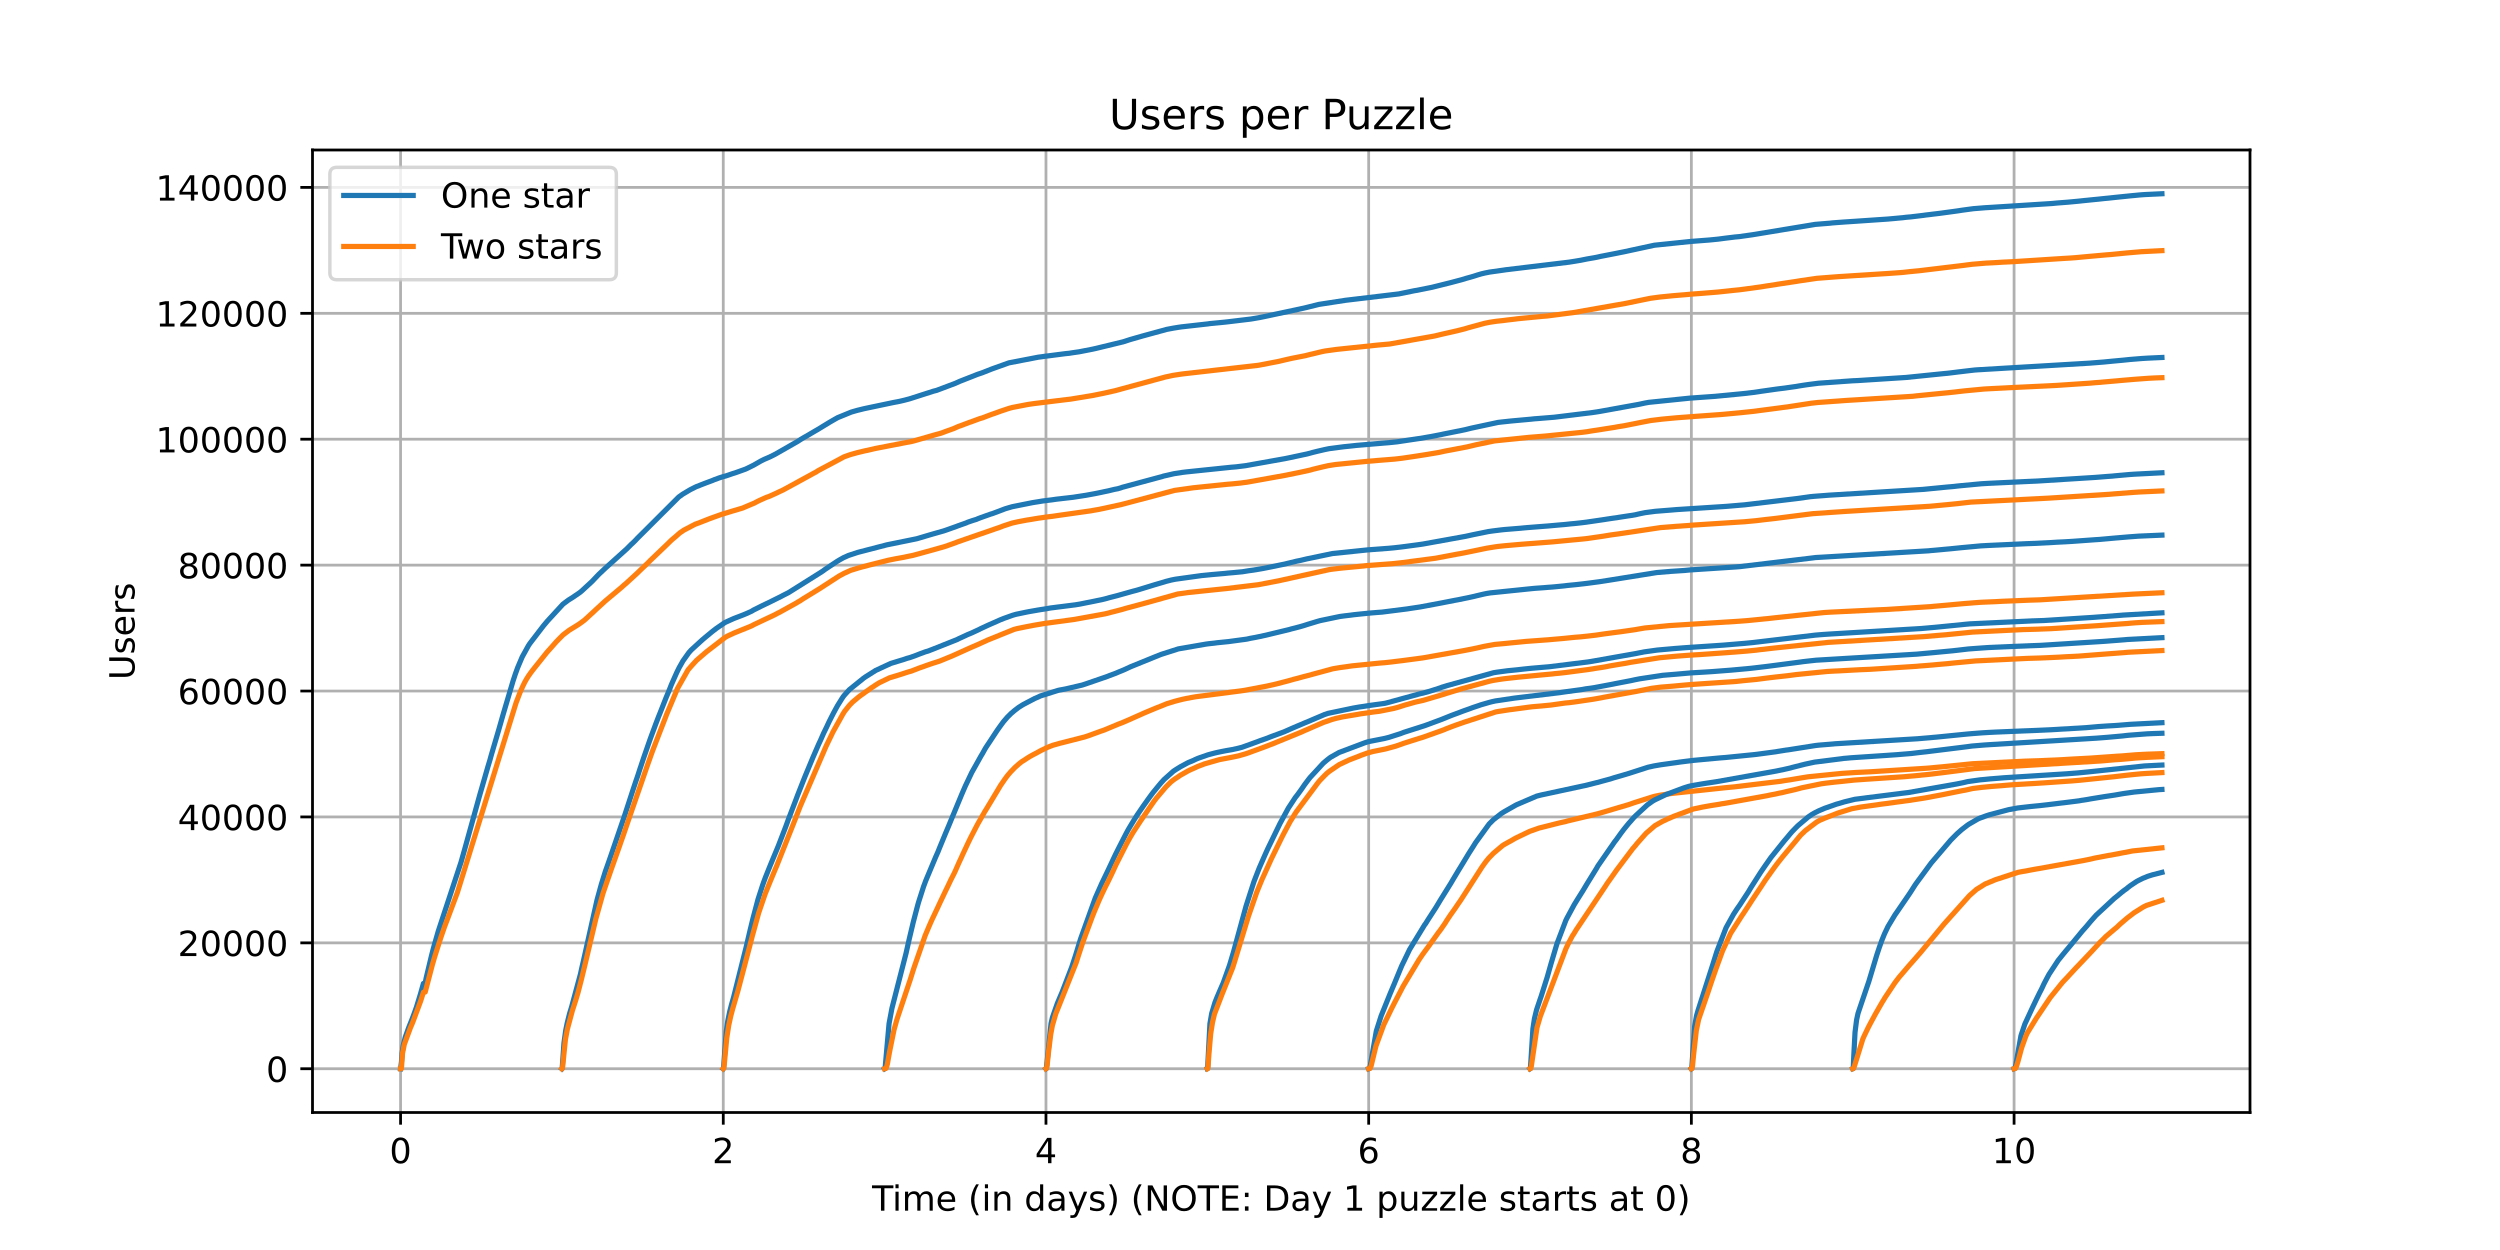 <?xml version="1.0" encoding="utf-8" standalone="no"?>
<!DOCTYPE svg PUBLIC "-//W3C//DTD SVG 1.1//EN"
  "http://www.w3.org/Graphics/SVG/1.1/DTD/svg11.dtd">
<!-- Created with matplotlib (https://matplotlib.org/) -->
<svg height="360pt" version="1.1" viewBox="0 0 720 360" width="720pt" xmlns="http://www.w3.org/2000/svg" xmlns:xlink="http://www.w3.org/1999/xlink">
 <defs>
  <style type="text/css">*{stroke-linecap:butt;stroke-linejoin:round;}</style>
 </defs>
 <g id="figure_1">
  <g id="patch_1">
   <path d="M 0 360 
L 720 360 
L 720 0 
L 0 0 
z
" style="fill:#ffffff;"/>
  </g>
  <g id="axes_1">
   <g id="patch_2">
    <path d="M 90 320.4 
L 648 320.4 
L 648 43.2 
L 90 43.2 
z
" style="fill:#ffffff;"/>
   </g>
   <g id="matplotlib.axis_1">
    <g id="xtick_1">
     <g id="line2d_1">
      <path clip-path="url(#pb2f3efd809)" d="M 115.364 320.4 
L 115.364 43.2 
" style="fill:none;stroke:#b0b0b0;stroke-linecap:square;stroke-width:0.8;"/>
     </g>
     <g id="line2d_2">
      <defs>
       <path d="M 0 0 
L 0 3.5 
" id="m587a3d5cdd" style="stroke:#000000;stroke-width:0.8;"/>
      </defs>
      <g>
       <use style="stroke:#000000;stroke-width:0.8;" x="115.364" xlink:href="#m587a3d5cdd" y="320.4"/>
      </g>
     </g>
     <g id="text_1">
      <!-- 0 -->
      <g transform="translate(112.182 334.998)scale(0.1 -0.1)">
       <defs>
        <path d="M 31.781 66.406 
Q 24.172 66.406 20.328 58.906 
Q 16.5 51.422 16.5 36.375 
Q 16.5 21.391 20.328 13.891 
Q 24.172 6.391 31.781 6.391 
Q 39.453 6.391 43.281 13.891 
Q 47.125 21.391 47.125 36.375 
Q 47.125 51.422 43.281 58.906 
Q 39.453 66.406 31.781 66.406 
z
M 31.781 74.219 
Q 44.047 74.219 50.516 64.516 
Q 56.984 54.828 56.984 36.375 
Q 56.984 17.969 50.516 8.266 
Q 44.047 -1.422 31.781 -1.422 
Q 19.531 -1.422 13.062 8.266 
Q 6.594 17.969 6.594 36.375 
Q 6.594 54.828 13.062 64.516 
Q 19.531 74.219 31.781 74.219 
z
" id="DejaVuSans-48"/>
       </defs>
       <use xlink:href="#DejaVuSans-48"/>
      </g>
     </g>
    </g>
    <g id="xtick_2">
     <g id="line2d_3">
      <path clip-path="url(#pb2f3efd809)" d="M 208.302 320.4 
L 208.302 43.2 
" style="fill:none;stroke:#b0b0b0;stroke-linecap:square;stroke-width:0.8;"/>
     </g>
     <g id="line2d_4">
      <g>
       <use style="stroke:#000000;stroke-width:0.8;" x="208.302" xlink:href="#m587a3d5cdd" y="320.4"/>
      </g>
     </g>
     <g id="text_2">
      <!-- 2 -->
      <g transform="translate(205.12 334.998)scale(0.1 -0.1)">
       <defs>
        <path d="M 19.188 8.297 
L 53.609 8.297 
L 53.609 0 
L 7.328 0 
L 7.328 8.297 
Q 12.938 14.109 22.625 23.891 
Q 32.328 33.688 34.812 36.531 
Q 39.547 41.844 41.422 45.531 
Q 43.312 49.219 43.312 52.781 
Q 43.312 58.594 39.234 62.25 
Q 35.156 65.922 28.609 65.922 
Q 23.969 65.922 18.812 64.312 
Q 13.672 62.703 7.812 59.422 
L 7.812 69.391 
Q 13.766 71.781 18.938 73 
Q 24.125 74.219 28.422 74.219 
Q 39.75 74.219 46.484 68.547 
Q 53.219 62.891 53.219 53.422 
Q 53.219 48.922 51.531 44.891 
Q 49.859 40.875 45.406 35.406 
Q 44.188 33.984 37.641 27.219 
Q 31.109 20.453 19.188 8.297 
z
" id="DejaVuSans-50"/>
       </defs>
       <use xlink:href="#DejaVuSans-50"/>
      </g>
     </g>
    </g>
    <g id="xtick_3">
     <g id="line2d_5">
      <path clip-path="url(#pb2f3efd809)" d="M 301.239 320.4 
L 301.239 43.2 
" style="fill:none;stroke:#b0b0b0;stroke-linecap:square;stroke-width:0.8;"/>
     </g>
     <g id="line2d_6">
      <g>
       <use style="stroke:#000000;stroke-width:0.8;" x="301.239" xlink:href="#m587a3d5cdd" y="320.4"/>
      </g>
     </g>
     <g id="text_3">
      <!-- 4 -->
      <g transform="translate(298.058 334.998)scale(0.1 -0.1)">
       <defs>
        <path d="M 37.797 64.312 
L 12.891 25.391 
L 37.797 25.391 
z
M 35.203 72.906 
L 47.609 72.906 
L 47.609 25.391 
L 58.016 25.391 
L 58.016 17.188 
L 47.609 17.188 
L 47.609 0 
L 37.797 0 
L 37.797 17.188 
L 4.891 17.188 
L 4.891 26.703 
z
" id="DejaVuSans-52"/>
       </defs>
       <use xlink:href="#DejaVuSans-52"/>
      </g>
     </g>
    </g>
    <g id="xtick_4">
     <g id="line2d_7">
      <path clip-path="url(#pb2f3efd809)" d="M 394.177 320.4 
L 394.177 43.2 
" style="fill:none;stroke:#b0b0b0;stroke-linecap:square;stroke-width:0.8;"/>
     </g>
     <g id="line2d_8">
      <g>
       <use style="stroke:#000000;stroke-width:0.8;" x="394.177" xlink:href="#m587a3d5cdd" y="320.4"/>
      </g>
     </g>
     <g id="text_4">
      <!-- 6 -->
      <g transform="translate(390.996 334.998)scale(0.1 -0.1)">
       <defs>
        <path d="M 33.016 40.375 
Q 26.375 40.375 22.484 35.828 
Q 18.609 31.297 18.609 23.391 
Q 18.609 15.531 22.484 10.953 
Q 26.375 6.391 33.016 6.391 
Q 39.656 6.391 43.531 10.953 
Q 47.406 15.531 47.406 23.391 
Q 47.406 31.297 43.531 35.828 
Q 39.656 40.375 33.016 40.375 
z
M 52.594 71.297 
L 52.594 62.312 
Q 48.875 64.062 45.094 64.984 
Q 41.312 65.922 37.594 65.922 
Q 27.828 65.922 22.672 59.328 
Q 17.531 52.734 16.797 39.406 
Q 19.672 43.656 24.016 45.922 
Q 28.375 48.188 33.594 48.188 
Q 44.578 48.188 50.953 41.516 
Q 57.328 34.859 57.328 23.391 
Q 57.328 12.156 50.688 5.359 
Q 44.047 -1.422 33.016 -1.422 
Q 20.359 -1.422 13.672 8.266 
Q 6.984 17.969 6.984 36.375 
Q 6.984 53.656 15.188 63.938 
Q 23.391 74.219 37.203 74.219 
Q 40.922 74.219 44.703 73.484 
Q 48.484 72.75 52.594 71.297 
z
" id="DejaVuSans-54"/>
       </defs>
       <use xlink:href="#DejaVuSans-54"/>
      </g>
     </g>
    </g>
    <g id="xtick_5">
     <g id="line2d_9">
      <path clip-path="url(#pb2f3efd809)" d="M 487.115 320.4 
L 487.115 43.2 
" style="fill:none;stroke:#b0b0b0;stroke-linecap:square;stroke-width:0.8;"/>
     </g>
     <g id="line2d_10">
      <g>
       <use style="stroke:#000000;stroke-width:0.8;" x="487.115" xlink:href="#m587a3d5cdd" y="320.4"/>
      </g>
     </g>
     <g id="text_5">
      <!-- 8 -->
      <g transform="translate(483.934 334.998)scale(0.1 -0.1)">
       <defs>
        <path d="M 31.781 34.625 
Q 24.75 34.625 20.719 30.859 
Q 16.703 27.094 16.703 20.516 
Q 16.703 13.922 20.719 10.156 
Q 24.75 6.391 31.781 6.391 
Q 38.812 6.391 42.859 10.172 
Q 46.922 13.969 46.922 20.516 
Q 46.922 27.094 42.891 30.859 
Q 38.875 34.625 31.781 34.625 
z
M 21.922 38.812 
Q 15.578 40.375 12.031 44.719 
Q 8.5 49.078 8.5 55.328 
Q 8.5 64.062 14.719 69.141 
Q 20.953 74.219 31.781 74.219 
Q 42.672 74.219 48.875 69.141 
Q 55.078 64.062 55.078 55.328 
Q 55.078 49.078 51.531 44.719 
Q 48 40.375 41.703 38.812 
Q 48.828 37.156 52.797 32.312 
Q 56.781 27.484 56.781 20.516 
Q 56.781 9.906 50.312 4.234 
Q 43.844 -1.422 31.781 -1.422 
Q 19.734 -1.422 13.25 4.234 
Q 6.781 9.906 6.781 20.516 
Q 6.781 27.484 10.781 32.312 
Q 14.797 37.156 21.922 38.812 
z
M 18.312 54.391 
Q 18.312 48.734 21.844 45.562 
Q 25.391 42.391 31.781 42.391 
Q 38.141 42.391 41.719 45.562 
Q 45.312 48.734 45.312 54.391 
Q 45.312 60.062 41.719 63.234 
Q 38.141 66.406 31.781 66.406 
Q 25.391 66.406 21.844 63.234 
Q 18.312 60.062 18.312 54.391 
z
" id="DejaVuSans-56"/>
       </defs>
       <use xlink:href="#DejaVuSans-56"/>
      </g>
     </g>
    </g>
    <g id="xtick_6">
     <g id="line2d_11">
      <path clip-path="url(#pb2f3efd809)" d="M 580.053 320.4 
L 580.053 43.2 
" style="fill:none;stroke:#b0b0b0;stroke-linecap:square;stroke-width:0.8;"/>
     </g>
     <g id="line2d_12">
      <g>
       <use style="stroke:#000000;stroke-width:0.8;" x="580.053" xlink:href="#m587a3d5cdd" y="320.4"/>
      </g>
     </g>
     <g id="text_6">
      <!-- 10 -->
      <g transform="translate(573.691 334.998)scale(0.1 -0.1)">
       <defs>
        <path d="M 12.406 8.297 
L 28.516 8.297 
L 28.516 63.922 
L 10.984 60.406 
L 10.984 69.391 
L 28.422 72.906 
L 38.281 72.906 
L 38.281 8.297 
L 54.391 8.297 
L 54.391 0 
L 12.406 0 
z
" id="DejaVuSans-49"/>
       </defs>
       <use xlink:href="#DejaVuSans-49"/>
       <use x="63.623" xlink:href="#DejaVuSans-48"/>
      </g>
     </g>
    </g>
    <g id="text_7">
     <!-- Time (in days) (NOTE: Day 1 puzzle starts at 0) -->
     <g transform="translate(251.161 348.677)scale(0.1 -0.1)">
      <defs>
       <path d="M -0.297 72.906 
L 61.375 72.906 
L 61.375 64.594 
L 35.5 64.594 
L 35.5 0 
L 25.594 0 
L 25.594 64.594 
L -0.297 64.594 
z
" id="DejaVuSans-84"/>
       <path d="M 9.422 54.688 
L 18.406 54.688 
L 18.406 0 
L 9.422 0 
z
M 9.422 75.984 
L 18.406 75.984 
L 18.406 64.594 
L 9.422 64.594 
z
" id="DejaVuSans-105"/>
       <path d="M 52 44.188 
Q 55.375 50.25 60.062 53.125 
Q 64.75 56 71.094 56 
Q 79.641 56 84.281 50.016 
Q 88.922 44.047 88.922 33.016 
L 88.922 0 
L 79.891 0 
L 79.891 32.719 
Q 79.891 40.578 77.094 44.375 
Q 74.312 48.188 68.609 48.188 
Q 61.625 48.188 57.562 43.547 
Q 53.516 38.922 53.516 30.906 
L 53.516 0 
L 44.484 0 
L 44.484 32.719 
Q 44.484 40.625 41.703 44.406 
Q 38.922 48.188 33.109 48.188 
Q 26.219 48.188 22.156 43.531 
Q 18.109 38.875 18.109 30.906 
L 18.109 0 
L 9.078 0 
L 9.078 54.688 
L 18.109 54.688 
L 18.109 46.188 
Q 21.188 51.219 25.484 53.609 
Q 29.781 56 35.688 56 
Q 41.656 56 45.828 52.969 
Q 50 49.953 52 44.188 
z
" id="DejaVuSans-109"/>
       <path d="M 56.203 29.594 
L 56.203 25.203 
L 14.891 25.203 
Q 15.484 15.922 20.484 11.062 
Q 25.484 6.203 34.422 6.203 
Q 39.594 6.203 44.453 7.469 
Q 49.312 8.734 54.109 11.281 
L 54.109 2.781 
Q 49.266 0.734 44.188 -0.344 
Q 39.109 -1.422 33.891 -1.422 
Q 20.797 -1.422 13.156 6.188 
Q 5.516 13.812 5.516 26.812 
Q 5.516 40.234 12.766 48.109 
Q 20.016 56 32.328 56 
Q 43.359 56 49.781 48.891 
Q 56.203 41.797 56.203 29.594 
z
M 47.219 32.234 
Q 47.125 39.594 43.094 43.984 
Q 39.062 48.391 32.422 48.391 
Q 24.906 48.391 20.391 44.141 
Q 15.875 39.891 15.188 32.172 
z
" id="DejaVuSans-101"/>
       <path id="DejaVuSans-32"/>
       <path d="M 31 75.875 
Q 24.469 64.656 21.281 53.656 
Q 18.109 42.672 18.109 31.391 
Q 18.109 20.125 21.312 9.062 
Q 24.516 -2 31 -13.188 
L 23.188 -13.188 
Q 15.875 -1.703 12.234 9.375 
Q 8.594 20.453 8.594 31.391 
Q 8.594 42.281 12.203 53.312 
Q 15.828 64.359 23.188 75.875 
z
" id="DejaVuSans-40"/>
       <path d="M 54.891 33.016 
L 54.891 0 
L 45.906 0 
L 45.906 32.719 
Q 45.906 40.484 42.875 44.328 
Q 39.844 48.188 33.797 48.188 
Q 26.516 48.188 22.312 43.547 
Q 18.109 38.922 18.109 30.906 
L 18.109 0 
L 9.078 0 
L 9.078 54.688 
L 18.109 54.688 
L 18.109 46.188 
Q 21.344 51.125 25.703 53.562 
Q 30.078 56 35.797 56 
Q 45.219 56 50.047 50.172 
Q 54.891 44.344 54.891 33.016 
z
" id="DejaVuSans-110"/>
       <path d="M 45.406 46.391 
L 45.406 75.984 
L 54.391 75.984 
L 54.391 0 
L 45.406 0 
L 45.406 8.203 
Q 42.578 3.328 38.25 0.953 
Q 33.938 -1.422 27.875 -1.422 
Q 17.969 -1.422 11.734 6.484 
Q 5.516 14.406 5.516 27.297 
Q 5.516 40.188 11.734 48.094 
Q 17.969 56 27.875 56 
Q 33.938 56 38.25 53.625 
Q 42.578 51.266 45.406 46.391 
z
M 14.797 27.297 
Q 14.797 17.391 18.875 11.75 
Q 22.953 6.109 30.078 6.109 
Q 37.203 6.109 41.297 11.75 
Q 45.406 17.391 45.406 27.297 
Q 45.406 37.203 41.297 42.844 
Q 37.203 48.484 30.078 48.484 
Q 22.953 48.484 18.875 42.844 
Q 14.797 37.203 14.797 27.297 
z
" id="DejaVuSans-100"/>
       <path d="M 34.281 27.484 
Q 23.391 27.484 19.188 25 
Q 14.984 22.516 14.984 16.5 
Q 14.984 11.719 18.141 8.906 
Q 21.297 6.109 26.703 6.109 
Q 34.188 6.109 38.703 11.406 
Q 43.219 16.703 43.219 25.484 
L 43.219 27.484 
z
M 52.203 31.203 
L 52.203 0 
L 43.219 0 
L 43.219 8.297 
Q 40.141 3.328 35.547 0.953 
Q 30.953 -1.422 24.312 -1.422 
Q 15.922 -1.422 10.953 3.297 
Q 6 8.016 6 15.922 
Q 6 25.141 12.172 29.828 
Q 18.359 34.516 30.609 34.516 
L 43.219 34.516 
L 43.219 35.406 
Q 43.219 41.609 39.141 45 
Q 35.062 48.391 27.688 48.391 
Q 23 48.391 18.547 47.266 
Q 14.109 46.141 10.016 43.891 
L 10.016 52.203 
Q 14.938 54.109 19.578 55.047 
Q 24.219 56 28.609 56 
Q 40.484 56 46.344 49.844 
Q 52.203 43.703 52.203 31.203 
z
" id="DejaVuSans-97"/>
       <path d="M 32.172 -5.078 
Q 28.375 -14.844 24.75 -17.812 
Q 21.141 -20.797 15.094 -20.797 
L 7.906 -20.797 
L 7.906 -13.281 
L 13.188 -13.281 
Q 16.891 -13.281 18.938 -11.516 
Q 21 -9.766 23.484 -3.219 
L 25.094 0.875 
L 2.984 54.688 
L 12.5 54.688 
L 29.594 11.922 
L 46.688 54.688 
L 56.203 54.688 
z
" id="DejaVuSans-121"/>
       <path d="M 44.281 53.078 
L 44.281 44.578 
Q 40.484 46.531 36.375 47.5 
Q 32.281 48.484 27.875 48.484 
Q 21.188 48.484 17.844 46.438 
Q 14.5 44.391 14.5 40.281 
Q 14.5 37.156 16.891 35.375 
Q 19.281 33.594 26.516 31.984 
L 29.594 31.297 
Q 39.156 29.25 43.188 25.516 
Q 47.219 21.781 47.219 15.094 
Q 47.219 7.469 41.188 3.016 
Q 35.156 -1.422 24.609 -1.422 
Q 20.219 -1.422 15.453 -0.562 
Q 10.688 0.297 5.422 2 
L 5.422 11.281 
Q 10.406 8.688 15.234 7.391 
Q 20.062 6.109 24.812 6.109 
Q 31.156 6.109 34.562 8.281 
Q 37.984 10.453 37.984 14.406 
Q 37.984 18.062 35.516 20.016 
Q 33.062 21.969 24.703 23.781 
L 21.578 24.516 
Q 13.234 26.266 9.516 29.906 
Q 5.812 33.547 5.812 39.891 
Q 5.812 47.609 11.281 51.797 
Q 16.75 56 26.812 56 
Q 31.781 56 36.172 55.266 
Q 40.578 54.547 44.281 53.078 
z
" id="DejaVuSans-115"/>
       <path d="M 8.016 75.875 
L 15.828 75.875 
Q 23.141 64.359 26.781 53.312 
Q 30.422 42.281 30.422 31.391 
Q 30.422 20.453 26.781 9.375 
Q 23.141 -1.703 15.828 -13.188 
L 8.016 -13.188 
Q 14.5 -2 17.703 9.062 
Q 20.906 20.125 20.906 31.391 
Q 20.906 42.672 17.703 53.656 
Q 14.5 64.656 8.016 75.875 
z
" id="DejaVuSans-41"/>
       <path d="M 9.812 72.906 
L 23.094 72.906 
L 55.422 11.922 
L 55.422 72.906 
L 64.984 72.906 
L 64.984 0 
L 51.703 0 
L 19.391 60.984 
L 19.391 0 
L 9.812 0 
z
" id="DejaVuSans-78"/>
       <path d="M 39.406 66.219 
Q 28.656 66.219 22.328 58.203 
Q 16.016 50.203 16.016 36.375 
Q 16.016 22.609 22.328 14.594 
Q 28.656 6.594 39.406 6.594 
Q 50.141 6.594 56.422 14.594 
Q 62.703 22.609 62.703 36.375 
Q 62.703 50.203 56.422 58.203 
Q 50.141 66.219 39.406 66.219 
z
M 39.406 74.219 
Q 54.734 74.219 63.906 63.938 
Q 73.094 53.656 73.094 36.375 
Q 73.094 19.141 63.906 8.859 
Q 54.734 -1.422 39.406 -1.422 
Q 24.031 -1.422 14.812 8.828 
Q 5.609 19.094 5.609 36.375 
Q 5.609 53.656 14.812 63.938 
Q 24.031 74.219 39.406 74.219 
z
" id="DejaVuSans-79"/>
       <path d="M 9.812 72.906 
L 55.906 72.906 
L 55.906 64.594 
L 19.672 64.594 
L 19.672 43.016 
L 54.391 43.016 
L 54.391 34.719 
L 19.672 34.719 
L 19.672 8.297 
L 56.781 8.297 
L 56.781 0 
L 9.812 0 
z
" id="DejaVuSans-69"/>
       <path d="M 11.719 12.406 
L 22.016 12.406 
L 22.016 0 
L 11.719 0 
z
M 11.719 51.703 
L 22.016 51.703 
L 22.016 39.312 
L 11.719 39.312 
z
" id="DejaVuSans-58"/>
       <path d="M 19.672 64.797 
L 19.672 8.109 
L 31.594 8.109 
Q 46.688 8.109 53.688 14.938 
Q 60.688 21.781 60.688 36.531 
Q 60.688 51.172 53.688 57.984 
Q 46.688 64.797 31.594 64.797 
z
M 9.812 72.906 
L 30.078 72.906 
Q 51.266 72.906 61.172 64.094 
Q 71.094 55.281 71.094 36.531 
Q 71.094 17.672 61.125 8.828 
Q 51.172 0 30.078 0 
L 9.812 0 
z
" id="DejaVuSans-68"/>
       <path d="M 18.109 8.203 
L 18.109 -20.797 
L 9.078 -20.797 
L 9.078 54.688 
L 18.109 54.688 
L 18.109 46.391 
Q 20.953 51.266 25.266 53.625 
Q 29.594 56 35.594 56 
Q 45.562 56 51.781 48.094 
Q 58.016 40.188 58.016 27.297 
Q 58.016 14.406 51.781 6.484 
Q 45.562 -1.422 35.594 -1.422 
Q 29.594 -1.422 25.266 0.953 
Q 20.953 3.328 18.109 8.203 
z
M 48.688 27.297 
Q 48.688 37.203 44.609 42.844 
Q 40.531 48.484 33.406 48.484 
Q 26.266 48.484 22.188 42.844 
Q 18.109 37.203 18.109 27.297 
Q 18.109 17.391 22.188 11.75 
Q 26.266 6.109 33.406 6.109 
Q 40.531 6.109 44.609 11.75 
Q 48.688 17.391 48.688 27.297 
z
" id="DejaVuSans-112"/>
       <path d="M 8.5 21.578 
L 8.5 54.688 
L 17.484 54.688 
L 17.484 21.922 
Q 17.484 14.156 20.5 10.266 
Q 23.531 6.391 29.594 6.391 
Q 36.859 6.391 41.078 11.031 
Q 45.312 15.672 45.312 23.688 
L 45.312 54.688 
L 54.297 54.688 
L 54.297 0 
L 45.312 0 
L 45.312 8.406 
Q 42.047 3.422 37.719 1 
Q 33.406 -1.422 27.688 -1.422 
Q 18.266 -1.422 13.375 4.438 
Q 8.5 10.297 8.5 21.578 
z
M 31.109 56 
z
" id="DejaVuSans-117"/>
       <path d="M 5.516 54.688 
L 48.188 54.688 
L 48.188 46.484 
L 14.406 7.172 
L 48.188 7.172 
L 48.188 0 
L 4.297 0 
L 4.297 8.203 
L 38.094 47.516 
L 5.516 47.516 
z
" id="DejaVuSans-122"/>
       <path d="M 9.422 75.984 
L 18.406 75.984 
L 18.406 0 
L 9.422 0 
z
" id="DejaVuSans-108"/>
       <path d="M 18.312 70.219 
L 18.312 54.688 
L 36.812 54.688 
L 36.812 47.703 
L 18.312 47.703 
L 18.312 18.016 
Q 18.312 11.328 20.141 9.422 
Q 21.969 7.516 27.594 7.516 
L 36.812 7.516 
L 36.812 0 
L 27.594 0 
Q 17.188 0 13.234 3.875 
Q 9.281 7.766 9.281 18.016 
L 9.281 47.703 
L 2.688 47.703 
L 2.688 54.688 
L 9.281 54.688 
L 9.281 70.219 
z
" id="DejaVuSans-116"/>
       <path d="M 41.109 46.297 
Q 39.594 47.172 37.812 47.578 
Q 36.031 48 33.891 48 
Q 26.266 48 22.188 43.047 
Q 18.109 38.094 18.109 28.812 
L 18.109 0 
L 9.078 0 
L 9.078 54.688 
L 18.109 54.688 
L 18.109 46.188 
Q 20.953 51.172 25.484 53.578 
Q 30.031 56 36.531 56 
Q 37.453 56 38.578 55.875 
Q 39.703 55.766 41.062 55.516 
z
" id="DejaVuSans-114"/>
      </defs>
      <use xlink:href="#DejaVuSans-84"/>
      <use x="57.959" xlink:href="#DejaVuSans-105"/>
      <use x="85.742" xlink:href="#DejaVuSans-109"/>
      <use x="183.154" xlink:href="#DejaVuSans-101"/>
      <use x="244.678" xlink:href="#DejaVuSans-32"/>
      <use x="276.465" xlink:href="#DejaVuSans-40"/>
      <use x="315.479" xlink:href="#DejaVuSans-105"/>
      <use x="343.262" xlink:href="#DejaVuSans-110"/>
      <use x="406.641" xlink:href="#DejaVuSans-32"/>
      <use x="438.428" xlink:href="#DejaVuSans-100"/>
      <use x="501.904" xlink:href="#DejaVuSans-97"/>
      <use x="563.184" xlink:href="#DejaVuSans-121"/>
      <use x="622.363" xlink:href="#DejaVuSans-115"/>
      <use x="674.463" xlink:href="#DejaVuSans-41"/>
      <use x="713.477" xlink:href="#DejaVuSans-32"/>
      <use x="745.264" xlink:href="#DejaVuSans-40"/>
      <use x="784.277" xlink:href="#DejaVuSans-78"/>
      <use x="859.082" xlink:href="#DejaVuSans-79"/>
      <use x="937.793" xlink:href="#DejaVuSans-84"/>
      <use x="998.877" xlink:href="#DejaVuSans-69"/>
      <use x="1062.061" xlink:href="#DejaVuSans-58"/>
      <use x="1095.752" xlink:href="#DejaVuSans-32"/>
      <use x="1127.539" xlink:href="#DejaVuSans-68"/>
      <use x="1204.541" xlink:href="#DejaVuSans-97"/>
      <use x="1265.82" xlink:href="#DejaVuSans-121"/>
      <use x="1325" xlink:href="#DejaVuSans-32"/>
      <use x="1356.787" xlink:href="#DejaVuSans-49"/>
      <use x="1420.41" xlink:href="#DejaVuSans-32"/>
      <use x="1452.197" xlink:href="#DejaVuSans-112"/>
      <use x="1515.674" xlink:href="#DejaVuSans-117"/>
      <use x="1579.053" xlink:href="#DejaVuSans-122"/>
      <use x="1631.543" xlink:href="#DejaVuSans-122"/>
      <use x="1684.033" xlink:href="#DejaVuSans-108"/>
      <use x="1711.816" xlink:href="#DejaVuSans-101"/>
      <use x="1773.34" xlink:href="#DejaVuSans-32"/>
      <use x="1805.127" xlink:href="#DejaVuSans-115"/>
      <use x="1857.227" xlink:href="#DejaVuSans-116"/>
      <use x="1896.436" xlink:href="#DejaVuSans-97"/>
      <use x="1957.715" xlink:href="#DejaVuSans-114"/>
      <use x="1998.828" xlink:href="#DejaVuSans-116"/>
      <use x="2038.037" xlink:href="#DejaVuSans-115"/>
      <use x="2090.137" xlink:href="#DejaVuSans-32"/>
      <use x="2121.924" xlink:href="#DejaVuSans-97"/>
      <use x="2183.203" xlink:href="#DejaVuSans-116"/>
      <use x="2222.412" xlink:href="#DejaVuSans-32"/>
      <use x="2254.199" xlink:href="#DejaVuSans-48"/>
      <use x="2317.822" xlink:href="#DejaVuSans-41"/>
     </g>
    </g>
   </g>
   <g id="matplotlib.axis_2">
    <g id="ytick_1">
     <g id="line2d_13">
      <path clip-path="url(#pb2f3efd809)" d="M 90 307.8 
L 648 307.8 
" style="fill:none;stroke:#b0b0b0;stroke-linecap:square;stroke-width:0.8;"/>
     </g>
     <g id="line2d_14">
      <defs>
       <path d="M 0 0 
L -3.5 0 
" id="m8646f1cdfb" style="stroke:#000000;stroke-width:0.8;"/>
      </defs>
      <g>
       <use style="stroke:#000000;stroke-width:0.8;" x="90" xlink:href="#m8646f1cdfb" y="307.8"/>
      </g>
     </g>
     <g id="text_8">
      <!-- 0 -->
      <g transform="translate(76.638 311.599)scale(0.1 -0.1)">
       <use xlink:href="#DejaVuSans-48"/>
      </g>
     </g>
    </g>
    <g id="ytick_2">
     <g id="line2d_15">
      <path clip-path="url(#pb2f3efd809)" d="M 90 271.539 
L 648 271.539 
" style="fill:none;stroke:#b0b0b0;stroke-linecap:square;stroke-width:0.8;"/>
     </g>
     <g id="line2d_16">
      <g>
       <use style="stroke:#000000;stroke-width:0.8;" x="90" xlink:href="#m8646f1cdfb" y="271.539"/>
      </g>
     </g>
     <g id="text_9">
      <!-- 20000 -->
      <g transform="translate(51.188 275.338)scale(0.1 -0.1)">
       <use xlink:href="#DejaVuSans-50"/>
       <use x="63.623" xlink:href="#DejaVuSans-48"/>
       <use x="127.246" xlink:href="#DejaVuSans-48"/>
       <use x="190.869" xlink:href="#DejaVuSans-48"/>
       <use x="254.492" xlink:href="#DejaVuSans-48"/>
      </g>
     </g>
    </g>
    <g id="ytick_3">
     <g id="line2d_17">
      <path clip-path="url(#pb2f3efd809)" d="M 90 235.278 
L 648 235.278 
" style="fill:none;stroke:#b0b0b0;stroke-linecap:square;stroke-width:0.8;"/>
     </g>
     <g id="line2d_18">
      <g>
       <use style="stroke:#000000;stroke-width:0.8;" x="90" xlink:href="#m8646f1cdfb" y="235.278"/>
      </g>
     </g>
     <g id="text_10">
      <!-- 40000 -->
      <g transform="translate(51.188 239.077)scale(0.1 -0.1)">
       <use xlink:href="#DejaVuSans-52"/>
       <use x="63.623" xlink:href="#DejaVuSans-48"/>
       <use x="127.246" xlink:href="#DejaVuSans-48"/>
       <use x="190.869" xlink:href="#DejaVuSans-48"/>
       <use x="254.492" xlink:href="#DejaVuSans-48"/>
      </g>
     </g>
    </g>
    <g id="ytick_4">
     <g id="line2d_19">
      <path clip-path="url(#pb2f3efd809)" d="M 90 199.017 
L 648 199.017 
" style="fill:none;stroke:#b0b0b0;stroke-linecap:square;stroke-width:0.8;"/>
     </g>
     <g id="line2d_20">
      <g>
       <use style="stroke:#000000;stroke-width:0.8;" x="90" xlink:href="#m8646f1cdfb" y="199.017"/>
      </g>
     </g>
     <g id="text_11">
      <!-- 60000 -->
      <g transform="translate(51.188 202.816)scale(0.1 -0.1)">
       <use xlink:href="#DejaVuSans-54"/>
       <use x="63.623" xlink:href="#DejaVuSans-48"/>
       <use x="127.246" xlink:href="#DejaVuSans-48"/>
       <use x="190.869" xlink:href="#DejaVuSans-48"/>
       <use x="254.492" xlink:href="#DejaVuSans-48"/>
      </g>
     </g>
    </g>
    <g id="ytick_5">
     <g id="line2d_21">
      <path clip-path="url(#pb2f3efd809)" d="M 90 162.756 
L 648 162.756 
" style="fill:none;stroke:#b0b0b0;stroke-linecap:square;stroke-width:0.8;"/>
     </g>
     <g id="line2d_22">
      <g>
       <use style="stroke:#000000;stroke-width:0.8;" x="90" xlink:href="#m8646f1cdfb" y="162.756"/>
      </g>
     </g>
     <g id="text_12">
      <!-- 80000 -->
      <g transform="translate(51.188 166.555)scale(0.1 -0.1)">
       <use xlink:href="#DejaVuSans-56"/>
       <use x="63.623" xlink:href="#DejaVuSans-48"/>
       <use x="127.246" xlink:href="#DejaVuSans-48"/>
       <use x="190.869" xlink:href="#DejaVuSans-48"/>
       <use x="254.492" xlink:href="#DejaVuSans-48"/>
      </g>
     </g>
    </g>
    <g id="ytick_6">
     <g id="line2d_23">
      <path clip-path="url(#pb2f3efd809)" d="M 90 126.495 
L 648 126.495 
" style="fill:none;stroke:#b0b0b0;stroke-linecap:square;stroke-width:0.8;"/>
     </g>
     <g id="line2d_24">
      <g>
       <use style="stroke:#000000;stroke-width:0.8;" x="90" xlink:href="#m8646f1cdfb" y="126.495"/>
      </g>
     </g>
     <g id="text_13">
      <!-- 100000 -->
      <g transform="translate(44.825 130.294)scale(0.1 -0.1)">
       <use xlink:href="#DejaVuSans-49"/>
       <use x="63.623" xlink:href="#DejaVuSans-48"/>
       <use x="127.246" xlink:href="#DejaVuSans-48"/>
       <use x="190.869" xlink:href="#DejaVuSans-48"/>
       <use x="254.492" xlink:href="#DejaVuSans-48"/>
       <use x="318.115" xlink:href="#DejaVuSans-48"/>
      </g>
     </g>
    </g>
    <g id="ytick_7">
     <g id="line2d_25">
      <path clip-path="url(#pb2f3efd809)" d="M 90 90.234 
L 648 90.234 
" style="fill:none;stroke:#b0b0b0;stroke-linecap:square;stroke-width:0.8;"/>
     </g>
     <g id="line2d_26">
      <g>
       <use style="stroke:#000000;stroke-width:0.8;" x="90" xlink:href="#m8646f1cdfb" y="90.234"/>
      </g>
     </g>
     <g id="text_14">
      <!-- 120000 -->
      <g transform="translate(44.825 94.033)scale(0.1 -0.1)">
       <use xlink:href="#DejaVuSans-49"/>
       <use x="63.623" xlink:href="#DejaVuSans-50"/>
       <use x="127.246" xlink:href="#DejaVuSans-48"/>
       <use x="190.869" xlink:href="#DejaVuSans-48"/>
       <use x="254.492" xlink:href="#DejaVuSans-48"/>
       <use x="318.115" xlink:href="#DejaVuSans-48"/>
      </g>
     </g>
    </g>
    <g id="ytick_8">
     <g id="line2d_27">
      <path clip-path="url(#pb2f3efd809)" d="M 90 53.972 
L 648 53.972 
" style="fill:none;stroke:#b0b0b0;stroke-linecap:square;stroke-width:0.8;"/>
     </g>
     <g id="line2d_28">
      <g>
       <use style="stroke:#000000;stroke-width:0.8;" x="90" xlink:href="#m8646f1cdfb" y="53.972"/>
      </g>
     </g>
     <g id="text_15">
      <!-- 140000 -->
      <g transform="translate(44.825 57.772)scale(0.1 -0.1)">
       <use xlink:href="#DejaVuSans-49"/>
       <use x="63.623" xlink:href="#DejaVuSans-52"/>
       <use x="127.246" xlink:href="#DejaVuSans-48"/>
       <use x="190.869" xlink:href="#DejaVuSans-48"/>
       <use x="254.492" xlink:href="#DejaVuSans-48"/>
       <use x="318.115" xlink:href="#DejaVuSans-48"/>
      </g>
     </g>
    </g>
    <g id="text_16">
     <!-- Users -->
     <g transform="translate(38.745 195.801)rotate(-90)scale(0.1 -0.1)">
      <defs>
       <path d="M 8.688 72.906 
L 18.609 72.906 
L 18.609 28.609 
Q 18.609 16.891 22.844 11.734 
Q 27.094 6.594 36.625 6.594 
Q 46.094 6.594 50.344 11.734 
Q 54.594 16.891 54.594 28.609 
L 54.594 72.906 
L 64.5 72.906 
L 64.5 27.391 
Q 64.5 13.141 57.438 5.859 
Q 50.391 -1.422 36.625 -1.422 
Q 22.797 -1.422 15.734 5.859 
Q 8.688 13.141 8.688 27.391 
z
" id="DejaVuSans-85"/>
      </defs>
      <use xlink:href="#DejaVuSans-85"/>
      <use x="73.193" xlink:href="#DejaVuSans-115"/>
      <use x="125.293" xlink:href="#DejaVuSans-101"/>
      <use x="186.816" xlink:href="#DejaVuSans-114"/>
      <use x="227.93" xlink:href="#DejaVuSans-115"/>
     </g>
    </g>
   </g>
   <g id="line2d_29">
    <path clip-path="url(#pb2f3efd809)" d="M 115.364 307.8 
L 115.617 305.875 
L 115.809 303.289 
L 116.128 301.094 
L 116.703 298.764 
L 117.628 296.169 
L 118.067 295.049 
L 118.611 293.693 
L 119.129 292.324 
L 119.666 290.835 
L 119.959 290.001 
L 121.077 286.344 
L 121.946 283.24 
L 122.46 283.065 
L 122.748 281.607 
L 124.255 275.312 
L 124.831 273.064 
L 126.224 268.187 
L 132.772 248.317 
L 133.796 244.702 
L 138.102 229.188 
L 138.562 227.594 
L 140.496 220.884 
L 141.121 218.815 
L 141.376 217.86 
L 141.997 215.737 
L 142.891 212.718 
L 143.593 210.332 
L 144.902 205.754 
L 147.743 196.172 
L 148.414 194.125 
L 148.414 194.125 
L 149.086 192.278 
L 150.397 189.183 
L 152.18 185.959 
L 152.596 185.33 
L 155.794 181.162 
L 156.555 180.177 
L 157.137 179.488 
L 157.681 178.834 
L 162.126 174.002 
L 163.694 172.825 
L 164.91 172.071 
L 165.815 171.447 
L 166.102 171.266 
L 166.964 170.662 
L 167.475 170.253 
L 170.54 167.424 
L 171.146 166.784 
L 172.01 165.871 
L 172.489 165.374 
L 174.408 163.568 
L 180.516 158.067 
L 181.86 156.715 
L 182.052 156.562 
L 182.755 155.881 
L 183.043 155.587 
L 183.491 155.103 
L 195.474 143.14 
L 196.607 142.33 
L 198.795 141.028 
L 199.294 140.78 
L 200.254 140.294 
L 200.67 140.103 
L 200.926 140.02 
L 201.215 139.915 
L 201.445 139.811 
L 201.987 139.592 
L 202.37 139.445 
L 202.882 139.242 
L 203.329 139.075 
L 205.149 138.397 
L 205.149 138.397 
L 205.789 138.12 
L 206.205 137.991 
L 207.004 137.678 
L 207.804 137.416 
L 208.533 137.199 
L 208.98 137.088 
L 209.499 136.918 
L 210.417 136.601 
L 210.928 136.423 
L 211.79 136.158 
L 214.728 135.103 
L 215.239 134.865 
L 217.09 133.946 
L 219.102 132.791 
L 219.355 132.664 
L 220.091 132.295 
L 221.625 131.638 
L 221.625 131.638 
L 222.649 131.132 
L 223.193 130.857 
L 229.799 127.086 
L 230.246 126.788 
L 230.98 126.328 
L 231.843 125.824 
L 232.309 125.574 
L 232.705 125.336 
L 233.237 125.028 
L 233.535 124.845 
L 235.092 123.933 
L 235.322 123.808 
L 238.932 121.607 
L 239.444 121.311 
L 240.532 120.686 
L 240.916 120.472 
L 241.268 120.274 
L 245.172 118.679 
L 245.78 118.501 
L 247.008 118.153 
L 247.476 118.042 
L 248.733 117.73 
L 249.371 117.591 
L 257.168 115.95 
L 258.087 115.774 
L 258.352 115.732 
L 259.215 115.553 
L 260.335 115.29 
L 261.95 114.866 
L 268.877 112.646 
L 269.708 112.44 
L 275.144 110.395 
L 276.423 109.818 
L 279.317 108.685 
L 279.59 108.58 
L 281.01 108.014 
L 281.553 107.802 
L 282.702 107.423 
L 283.437 107.138 
L 285.672 106.254 
L 290.565 104.504 
L 299.042 102.867 
L 299.916 102.758 
L 301.058 102.589 
L 302.008 102.479 
L 306.82 101.853 
L 307.938 101.743 
L 308.832 101.598 
L 310.811 101.313 
L 314.61 100.572 
L 315.664 100.338 
L 315.664 100.338 
L 323.499 98.436 
L 325.418 97.812 
L 326.058 97.627 
L 329.01 96.779 
L 329.872 96.543 
L 334.15 95.375 
L 335.332 95.062 
L 336.004 94.866 
L 337.992 94.492 
L 339.399 94.264 
L 340.23 94.142 
L 347.885 93.281 
L 348.396 93.198 
L 351.237 92.926 
L 352.099 92.843 
L 353.185 92.732 
L 360.269 91.88 
L 360.941 91.766 
L 362.764 91.45 
L 364.138 91.173 
L 374.212 89.022 
L 376.259 88.56 
L 376.834 88.415 
L 379.872 87.661 
L 387.516 86.484 
L 402.833 84.653 
L 407.406 83.716 
L 408.077 83.614 
L 408.94 83.438 
L 412.396 82.744 
L 417.706 81.42 
L 418.122 81.311 
L 419.241 81.014 
L 420.872 80.581 
L 421.801 80.314 
L 422.216 80.173 
L 423.272 79.883 
L 424.392 79.558 
L 425.576 79.176 
L 426.727 78.842 
L 427.655 78.626 
L 428.998 78.358 
L 432.965 77.801 
L 433.669 77.693 
L 451.88 75.502 
L 453.479 75.249 
L 455.334 74.937 
L 455.75 74.848 
L 457.093 74.58 
L 459.204 74.217 
L 459.972 74.067 
L 460.996 73.836 
L 465.763 72.908 
L 466.242 72.806 
L 467.522 72.556 
L 476.479 70.622 
L 487.003 69.53 
L 492.248 69.126 
L 493.815 68.97 
L 494.903 68.859 
L 496.31 68.674 
L 496.853 68.6 
L 498.548 68.397 
L 499.636 68.261 
L 500.851 68.152 
L 504.691 67.61 
L 522.765 64.624 
L 527.084 64.271 
L 527.756 64.194 
L 529.163 64.084 
L 529.675 64.046 
L 531.21 63.935 
L 533.641 63.774 
L 543.546 63.099 
L 544.889 62.983 
L 547.96 62.7 
L 549.015 62.572 
L 550.263 62.465 
L 552.41 62.209 
L 554.01 62.012 
L 554.617 61.923 
L 555.577 61.814 
L 556.442 61.703 
L 558.585 61.448 
L 563.705 60.753 
L 565.241 60.516 
L 568.314 60.101 
L 571.803 59.82 
L 573.659 59.709 
L 590.931 58.612 
L 592.466 58.465 
L 595.576 58.226 
L 598.583 57.943 
L 600.309 57.758 
L 601.397 57.651 
L 601.876 57.599 
L 604.467 57.341 
L 606.161 57.16 
L 607.313 57.053 
L 609.104 56.857 
L 611.343 56.627 
L 611.951 56.565 
L 614.159 56.338 
L 614.606 56.302 
L 616.206 56.144 
L 617.71 56.034 
L 622.636 55.8 
L 622.636 55.8 
" style="fill:none;stroke:#1f77b4;stroke-linecap:square;stroke-width:1.5;"/>
   </g>
   <g id="line2d_30">
    <path clip-path="url(#pb2f3efd809)" d="M 115.364 307.8 
L 115.604 307.775 
L 115.936 303.276 
L 116.436 300.785 
L 118.171 296.064 
L 118.842 294.492 
L 121.141 288.31 
L 121.946 285.768 
L 122.46 285.706 
L 124.223 278.982 
L 124.5 277.921 
L 125.087 275.888 
L 126.046 272.837 
L 126.462 271.553 
L 126.991 269.909 
L 128.044 266.859 
L 128.895 264.622 
L 131.716 257.083 
L 148.638 202.378 
L 149.757 199.457 
L 150.585 197.592 
L 151.08 196.573 
L 151.607 195.623 
L 152.213 194.655 
L 152.915 193.67 
L 153.299 193.157 
L 153.299 193.157 
L 154.035 192.225 
L 157.52 187.861 
L 157.84 187.504 
L 158.982 186.229 
L 159.716 185.392 
L 160.143 184.904 
L 161.102 183.909 
L 162.175 182.837 
L 163.917 181.514 
L 166.221 180.094 
L 166.772 179.742 
L 167.82 178.988 
L 168.241 178.667 
L 168.496 178.451 
L 168.912 178.069 
L 171.21 175.955 
L 171.594 175.587 
L 174.376 173.036 
L 179.096 169.08 
L 179.525 168.679 
L 179.767 168.465 
L 180.15 168.16 
L 183.534 165.055 
L 184.579 164.036 
L 184.811 163.825 
L 185.194 163.459 
L 185.737 162.944 
L 186.599 162.119 
L 187.237 161.459 
L 191.936 156.963 
L 193.248 155.679 
L 193.919 155.088 
L 194.271 154.813 
L 195.761 153.498 
L 196.927 152.697 
L 200.19 150.987 
L 200.487 150.88 
L 202.115 150.271 
L 202.626 150.064 
L 204.191 149.444 
L 205.277 149.044 
L 207.868 148.124 
L 210.586 147.298 
L 210.97 147.176 
L 211.886 146.915 
L 212.667 146.678 
L 213.851 146.324 
L 217.346 144.848 
L 217.665 144.663 
L 218.271 144.35 
L 218.751 144.117 
L 220.731 143.231 
L 221.434 143.002 
L 222.457 142.542 
L 223.641 142.005 
L 224.568 141.554 
L 225.496 141.133 
L 232.992 137.045 
L 233.407 136.825 
L 234.077 136.441 
L 235.06 135.93 
L 235.348 135.732 
L 235.642 135.542 
L 243.081 131.571 
L 243.636 131.37 
L 244.677 131.004 
L 245.236 130.83 
L 245.908 130.646 
L 246.292 130.541 
L 246.785 130.394 
L 247.572 130.208 
L 249.02 129.854 
L 249.882 129.682 
L 252.053 129.172 
L 262.798 127.087 
L 263.068 127.02 
L 269.421 125.189 
L 270.666 124.856 
L 271.591 124.547 
L 271.849 124.449 
L 272.233 124.297 
L 274.6 123.447 
L 276.04 122.816 
L 276.7 122.591 
L 277.926 122.123 
L 278.615 121.877 
L 279.078 121.681 
L 279.637 121.509 
L 282.064 120.606 
L 282.949 120.345 
L 285.705 119.299 
L 286.279 119.117 
L 287.269 118.753 
L 288.1 118.448 
L 289.668 117.924 
L 290.181 117.748 
L 290.91 117.525 
L 291.326 117.42 
L 291.524 117.36 
L 295.876 116.517 
L 296.564 116.407 
L 297.923 116.215 
L 307.253 115.067 
L 308.277 114.956 
L 314.578 113.921 
L 317.871 113.256 
L 321.197 112.509 
L 322.092 112.268 
L 323.148 111.974 
L 335.684 108.563 
L 336.452 108.409 
L 337.736 108.125 
L 338.439 108.014 
L 340.057 107.766 
L 340.486 107.708 
L 341.382 107.597 
L 362.412 105.204 
L 363.147 105.068 
L 366.346 104.448 
L 367.785 104.176 
L 368.392 104.049 
L 369.991 103.668 
L 371.046 103.425 
L 372.037 103.202 
L 375.939 102.435 
L 377.378 102.066 
L 378.018 101.926 
L 379.169 101.645 
L 380 101.44 
L 380.736 101.27 
L 381.599 101.09 
L 384.989 100.621 
L 396.917 99.368 
L 400.211 99.074 
L 412.108 96.956 
L 413.196 96.759 
L 414.732 96.385 
L 415.819 96.13 
L 417.834 95.678 
L 419.657 95.261 
L 420.969 94.929 
L 421.768 94.728 
L 423.048 94.342 
L 425.704 93.622 
L 427.559 93.113 
L 428.998 92.821 
L 430.151 92.645 
L 430.95 92.527 
L 432.965 92.308 
L 434.181 92.148 
L 436.068 91.931 
L 437.251 91.778 
L 444.159 91.113 
L 445.566 91.002 
L 453.063 90.034 
L 468.29 87.358 
L 469.154 87.177 
L 475.264 85.917 
L 478.174 85.527 
L 480.734 85.277 
L 481.662 85.177 
L 485.724 84.84 
L 487.163 84.706 
L 490.073 84.49 
L 494.678 84.118 
L 496.469 83.928 
L 498.612 83.699 
L 499.252 83.629 
L 500.851 83.471 
L 502.354 83.277 
L 507.123 82.626 
L 507.603 82.548 
L 508.594 82.381 
L 511.536 81.937 
L 511.984 81.852 
L 517.359 81.041 
L 518.318 80.878 
L 523.277 80.155 
L 528.556 79.745 
L 529.739 79.658 
L 543.962 78.748 
L 546.489 78.57 
L 547.992 78.46 
L 549.911 78.242 
L 552.73 77.97 
L 565.85 76.391 
L 566.426 76.307 
L 568.027 76.106 
L 571.931 75.778 
L 574.075 75.669 
L 575.035 75.615 
L 576.762 75.506 
L 578.49 75.423 
L 580.569 75.312 
L 594.392 74.426 
L 596.375 74.308 
L 597.879 74.197 
L 600.693 73.931 
L 602.068 73.807 
L 606.737 73.392 
L 608.144 73.285 
L 609.744 73.12 
L 612.495 72.852 
L 616.718 72.487 
L 622.636 72.186 
L 622.636 72.186 
" style="fill:none;stroke:#ff7f0e;stroke-linecap:square;stroke-width:1.5;"/>
   </g>
   <g id="line2d_31">
    <path clip-path="url(#pb2f3efd809)" d="M 161.833 307.8 
L 161.902 307.702 
L 161.998 306.467 
L 162.414 300.472 
L 162.909 296.846 
L 163.342 294.699 
L 164.026 291.961 
L 164.665 289.847 
L 167.18 280.519 
L 167.538 278.847 
L 167.985 276.929 
L 171.944 259.203 
L 171.946 259.203 
L 173.161 254.777 
L 174.344 250.968 
L 175.079 248.896 
L 176.135 245.855 
L 179.798 235.142 
L 181.778 229.081 
L 182.161 227.897 
L 183.023 225.292 
L 183.715 223.279 
L 184.387 221.194 
L 184.523 220.817 
L 185.418 218.126 
L 186.79 214.167 
L 187.393 212.461 
L 187.78 211.416 
L 188.387 209.784 
L 188.865 208.485 
L 189.632 206.485 
L 190.112 205.297 
L 191.872 200.826 
L 192.729 198.785 
L 193.343 197.216 
L 194.239 195.184 
L 194.943 193.605 
L 195.602 192.276 
L 196.351 190.956 
L 196.671 190.374 
L 198.431 187.895 
L 198.699 187.625 
L 199.007 187.255 
L 202.206 184.327 
L 202.307 184.242 
L 202.914 183.727 
L 204.99 182.007 
L 205.629 181.506 
L 206.301 180.99 
L 208.763 179.305 
L 209.339 179.033 
L 211.322 178.139 
L 213.787 177.193 
L 214.185 177.033 
L 215.111 176.651 
L 215.516 176.466 
L 216.516 176 
L 217.026 175.686 
L 217.793 175.306 
L 219.003 174.7 
L 219.198 174.599 
L 220.764 173.844 
L 221.083 173.701 
L 225.01 171.754 
L 225.362 171.556 
L 226.519 170.971 
L 227.063 170.695 
L 235.828 165.196 
L 235.993 165.095 
L 237.078 164.393 
L 237.525 164.048 
L 238.388 163.474 
L 238.837 163.169 
L 241.101 161.668 
L 241.46 161.452 
L 241.836 161.227 
L 242.985 160.584 
L 243.38 160.419 
L 243.7 160.274 
L 244.326 159.984 
L 247.008 159.097 
L 255.441 156.907 
L 263.917 155.183 
L 264.153 155.123 
L 264.696 154.963 
L 267.665 154.08 
L 268.686 153.783 
L 271.817 152.894 
L 272.134 152.782 
L 272.457 152.677 
L 275.623 151.549 
L 275.848 151.453 
L 276.444 151.25 
L 276.615 151.181 
L 277.274 150.953 
L 277.881 150.737 
L 278.328 150.577 
L 278.631 150.421 
L 279.541 150.111 
L 280.134 149.908 
L 280.486 149.8 
L 280.837 149.693 
L 281.19 149.587 
L 281.617 149.395 
L 282.565 149.034 
L 285.381 148.037 
L 285.768 147.934 
L 287.78 147.182 
L 287.78 147.182 
L 289.476 146.534 
L 290.527 146.217 
L 290.852 146.128 
L 291.492 145.936 
L 297.362 144.759 
L 299.246 144.46 
L 299.693 144.386 
L 300.363 144.275 
L 300.93 144.208 
L 301.751 144.101 
L 302.776 143.978 
L 303.532 143.869 
L 304.183 143.775 
L 309.119 143.206 
L 309.757 143.102 
L 310.939 142.923 
L 312.338 142.705 
L 312.599 142.669 
L 314.802 142.268 
L 315.312 142.172 
L 315.312 142.172 
L 316.08 142.02 
L 317.423 141.741 
L 318.126 141.586 
L 319.112 141.383 
L 319.566 141.275 
L 320.549 141.037 
L 321.005 140.93 
L 321.922 140.758 
L 322.764 140.51 
L 323.231 140.339 
L 333.448 137.583 
L 334.693 137.255 
L 334.693 137.255 
L 335.076 137.115 
L 336.1 136.889 
L 336.931 136.697 
L 337.981 136.454 
L 338.344 136.387 
L 340.057 136.133 
L 340.422 136.06 
L 341.765 135.899 
L 354.609 134.566 
L 355.984 134.456 
L 357.551 134.26 
L 358.67 134.122 
L 370.055 132.091 
L 371.558 131.783 
L 374.148 131.228 
L 375.747 130.886 
L 376.451 130.737 
L 378.049 130.302 
L 379.425 129.961 
L 381.567 129.464 
L 382.782 129.214 
L 385.565 128.848 
L 387.068 128.654 
L 388.635 128.498 
L 390.681 128.273 
L 394.807 127.921 
L 398.772 127.586 
L 399.955 127.495 
L 402.321 127.251 
L 408.013 126.4 
L 409.26 126.223 
L 411.373 125.847 
L 412.044 125.739 
L 415.148 125.137 
L 415.596 125.03 
L 419.625 124.221 
L 420.425 124.069 
L 421.865 123.766 
L 422.472 123.621 
L 423.752 123.304 
L 431.43 121.659 
L 432.326 121.554 
L 432.965 121.485 
L 435.044 121.262 
L 435.908 121.179 
L 440.96 120.72 
L 441.952 120.611 
L 443.103 120.528 
L 447.653 120.158 
L 458.501 118.831 
L 459.812 118.64 
L 460.836 118.474 
L 472.065 116.438 
L 473.728 116.077 
L 474.304 115.975 
L 474.847 115.877 
L 486.588 114.67 
L 493.911 114.148 
L 500.755 113.49 
L 503.09 113.252 
L 503.441 113.203 
L 505.235 112.991 
L 506.068 112.868 
L 507.187 112.695 
L 511.409 112.094 
L 512.24 111.983 
L 513.903 111.78 
L 517.391 111.283 
L 518.126 111.151 
L 519.054 111.004 
L 520.174 110.833 
L 520.941 110.726 
L 523.757 110.364 
L 526.284 110.186 
L 533.481 109.671 
L 535.081 109.599 
L 548.919 108.71 
L 559.801 107.599 
L 560.984 107.49 
L 563.16 107.225 
L 563.992 107.117 
L 564.665 107.042 
L 566.841 106.779 
L 568.731 106.564 
L 569.467 106.509 
L 601.876 104.582 
L 602.644 104.519 
L 605.81 104.268 
L 608.432 104.013 
L 609.904 103.875 
L 611.119 103.764 
L 613.519 103.52 
L 616.846 103.249 
L 618.638 103.139 
L 622.636 102.954 
L 622.636 102.954 
" style="fill:none;stroke:#1f77b4;stroke-linecap:square;stroke-width:1.5;"/>
   </g>
   <g id="line2d_32">
    <path clip-path="url(#pb2f3efd809)" d="M 161.833 307.8 
L 161.951 307.708 
L 162.047 307.126 
L 162.845 299.362 
L 163.406 296.371 
L 164.825 291.109 
L 165.24 289.831 
L 165.815 288.041 
L 166.485 285.793 
L 167.468 281.993 
L 167.602 281.42 
L 168.496 277.745 
L 171.594 264.658 
L 173.673 257.241 
L 176.039 250.379 
L 178.469 243.525 
L 178.853 242.394 
L 179.429 240.777 
L 180.948 236.326 
L 181.235 235.49 
L 186.689 219.745 
L 186.982 218.93 
L 187.588 217.22 
L 188.035 216.001 
L 189.28 212.758 
L 189.28 212.758 
L 191.552 206.9 
L 192 205.72 
L 195.123 198.277 
L 198.156 192.921 
L 199.05 191.89 
L 199.455 191.442 
L 199.657 191.215 
L 200.615 190.176 
L 201.349 189.538 
L 203.457 187.723 
L 208.699 183.678 
L 209.051 183.446 
L 209.595 183.153 
L 211.546 182.25 
L 212.058 182.048 
L 215.909 180.491 
L 216.476 180.248 
L 216.86 180.041 
L 217.186 179.862 
L 223.033 177.104 
L 223.416 176.907 
L 224.056 176.558 
L 224.472 176.366 
L 229.352 173.665 
L 229.878 173.331 
L 230.39 173.056 
L 231.491 172.32 
L 231.733 172.187 
L 235.732 169.727 
L 235.897 169.631 
L 240.884 166.4 
L 241.716 165.869 
L 242.196 165.615 
L 243.06 165.14 
L 244.996 164.259 
L 247.604 163.466 
L 247.998 163.359 
L 248.509 163.223 
L 250.521 162.694 
L 255.825 161.349 
L 257.417 161.031 
L 257.673 160.973 
L 259.535 160.636 
L 260.162 160.527 
L 261.646 160.207 
L 262.876 159.962 
L 264.568 159.507 
L 265.302 159.307 
L 268.395 158.45 
L 268.59 158.401 
L 271.913 157.462 
L 273.161 157.032 
L 273.922 156.769 
L 274.145 156.682 
L 275.272 156.283 
L 275.751 156.08 
L 282.15 153.864 
L 282.406 153.781 
L 286.024 152.537 
L 286.439 152.38 
L 287.876 151.894 
L 289.028 151.449 
L 291.492 150.644 
L 293.22 150.253 
L 295.094 149.903 
L 295.669 149.792 
L 296.851 149.609 
L 297.489 149.499 
L 299.106 149.228 
L 299.757 149.143 
L 301.434 148.893 
L 303.127 148.694 
L 304.904 148.429 
L 314.227 147.109 
L 314.706 147.017 
L 316.655 146.676 
L 317.071 146.58 
L 317.839 146.424 
L 321.89 145.539 
L 322.86 145.329 
L 338.237 141.24 
L 343.684 140.477 
L 344.784 140.366 
L 345.231 140.314 
L 353.618 139.46 
L 354.865 139.362 
L 357.359 139.11 
L 358.159 138.994 
L 359.086 138.885 
L 370.535 136.825 
L 370.822 136.755 
L 374.18 136.077 
L 375.14 135.87 
L 377.378 135.375 
L 378.113 135.157 
L 381.055 134.441 
L 382.047 134.225 
L 382.431 134.129 
L 383.07 134.022 
L 384.637 133.781 
L 393.975 132.842 
L 395.414 132.735 
L 396.821 132.606 
L 401.682 132.218 
L 403.825 131.968 
L 407.054 131.49 
L 408.525 131.265 
L 411.149 130.853 
L 411.693 130.755 
L 413.452 130.465 
L 414.381 130.307 
L 416.075 129.934 
L 416.619 129.825 
L 417.706 129.628 
L 422.536 128.703 
L 425.256 128.054 
L 430.438 126.981 
L 440.385 125.954 
L 445.054 125.581 
L 454.631 124.614 
L 455.718 124.504 
L 457.126 124.323 
L 457.637 124.23 
L 458.629 124.067 
L 459.972 123.873 
L 460.644 123.766 
L 462.372 123.489 
L 465.091 123.066 
L 465.858 122.914 
L 466.562 122.803 
L 467.65 122.631 
L 471.233 121.926 
L 471.937 121.779 
L 475.423 121.106 
L 476.351 120.996 
L 478.59 120.722 
L 479.742 120.611 
L 482.813 120.327 
L 484.029 120.231 
L 485.532 120.122 
L 488.538 119.895 
L 495.894 119.364 
L 501.266 118.862 
L 503.505 118.626 
L 505.171 118.45 
L 506.579 118.26 
L 512.56 117.478 
L 513.744 117.315 
L 514.64 117.206 
L 520.91 116.242 
L 521.581 116.135 
L 523.533 115.917 
L 525.1 115.807 
L 527.724 115.616 
L 529.323 115.506 
L 530.506 115.415 
L 532.01 115.306 
L 534.024 115.187 
L 550.87 114.133 
L 551.898 114.01 
L 559.481 113.254 
L 560.664 113.143 
L 562.937 112.906 
L 563.961 112.781 
L 565.914 112.559 
L 571.451 112.035 
L 573.467 111.925 
L 575.163 111.841 
L 577.338 111.733 
L 578.33 111.675 
L 590.355 111.098 
L 592.466 110.988 
L 601.94 110.348 
L 603.379 110.213 
L 604.914 110.106 
L 605.554 110.038 
L 609.424 109.706 
L 610.608 109.595 
L 614.478 109.263 
L 617.454 109.039 
L 619.054 108.928 
L 620.813 108.839 
L 622.636 108.772 
L 622.636 108.772 
" style="fill:none;stroke:#ff7f0e;stroke-linecap:square;stroke-width:1.5;"/>
   </g>
   <g id="line2d_33">
    <path clip-path="url(#pb2f3efd809)" d="M 208.302 307.8 
L 208.374 307.697 
L 208.469 306.462 
L 209.172 297 
L 209.587 294.128 
L 210.171 291.279 
L 210.682 289.307 
L 211.29 287.162 
L 214.919 272.659 
L 215.995 268.047 
L 216.892 264.366 
L 217.059 263.745 
L 218.304 259.027 
L 219.645 254.881 
L 219.964 253.974 
L 220.411 252.774 
L 221.242 250.692 
L 221.881 249.113 
L 222.617 247.335 
L 224.12 243.721 
L 226.295 238.081 
L 227.022 236.065 
L 228.937 231.072 
L 229.321 230.062 
L 229.704 229.039 
L 231.364 224.824 
L 231.907 223.466 
L 234.141 218.096 
L 235.738 214.419 
L 236.313 213.186 
L 237.174 211.22 
L 238.164 209.181 
L 238.74 207.935 
L 239.604 206.227 
L 240.084 205.297 
L 240.66 204.227 
L 241.236 203.187 
L 242.442 201.249 
L 242.868 200.607 
L 243.284 200.096 
L 244.596 198.64 
L 248.532 195.465 
L 248.66 195.36 
L 249.203 194.975 
L 252.213 193.075 
L 256.56 191.063 
L 259.599 190.135 
L 259.971 190.028 
L 260.303 189.922 
L 261.28 189.585 
L 262.046 189.382 
L 263.246 188.96 
L 263.546 188.851 
L 264.951 188.298 
L 265.909 187.952 
L 266.451 187.743 
L 267.243 187.517 
L 267.787 187.313 
L 268.043 187.205 
L 268.335 187.098 
L 275.559 184.228 
L 276.167 183.921 
L 276.743 183.662 
L 277.945 183.109 
L 278.695 182.754 
L 279.317 182.505 
L 279.892 182.261 
L 281.968 181.301 
L 282.415 181.062 
L 284.619 180.038 
L 287.493 178.776 
L 287.972 178.556 
L 289.06 178.118 
L 291.613 177.206 
L 292.251 177.019 
L 292.644 176.912 
L 295.588 176.297 
L 296.132 176.19 
L 296.867 176.058 
L 298.863 175.708 
L 299.906 175.536 
L 300.682 175.425 
L 302.648 175.083 
L 303.543 174.974 
L 304.394 174.86 
L 305.302 174.749 
L 309.694 174.191 
L 310.971 173.982 
L 313.142 173.545 
L 314.004 173.38 
L 314.77 173.224 
L 316.048 172.958 
L 317.295 172.708 
L 318.19 172.49 
L 318.985 172.276 
L 319.342 172.165 
L 321.772 171.54 
L 325.721 170.429 
L 326.538 170.204 
L 326.985 170.093 
L 327.733 169.883 
L 330.542 169.023 
L 331.149 168.837 
L 332.267 168.49 
L 335.268 167.611 
L 335.812 167.437 
L 336.896 167.163 
L 337.311 167.056 
L 337.64 166.987 
L 338.173 166.879 
L 338.588 166.801 
L 345.998 165.774 
L 347.083 165.666 
L 349.098 165.468 
L 352.706 165.151 
L 353.65 165.046 
L 354.993 164.935 
L 357.839 164.663 
L 359.63 164.371 
L 361.004 164.186 
L 361.964 164.03 
L 363.786 163.715 
L 367.273 163.02 
L 367.944 162.875 
L 368.648 162.728 
L 370.023 162.447 
L 370.566 162.311 
L 373.445 161.612 
L 374.212 161.463 
L 374.852 161.322 
L 376.419 160.946 
L 376.77 160.876 
L 383.742 159.42 
L 394.007 158.357 
L 399.923 157.911 
L 401.362 157.779 
L 403.281 157.561 
L 404.368 157.423 
L 409.196 156.776 
L 409.805 156.684 
L 421.64 154.544 
L 422.088 154.461 
L 424.328 153.971 
L 428.678 153.087 
L 429.959 152.904 
L 432.326 152.61 
L 433.381 152.499 
L 437.923 152.129 
L 438.786 152.044 
L 440.033 151.934 
L 445.023 151.544 
L 445.727 151.493 
L 449.065 151.192 
L 450.312 151.089 
L 451.336 150.987 
L 452.296 150.878 
L 453.511 150.77 
L 455.238 150.583 
L 456.87 150.382 
L 461.892 149.647 
L 462.948 149.481 
L 464.419 149.261 
L 465.699 149.085 
L 466.21 148.996 
L 468.802 148.596 
L 470.114 148.405 
L 471.009 148.248 
L 471.713 148.079 
L 472.352 147.934 
L 473.792 147.642 
L 476.735 147.256 
L 481.47 146.879 
L 482.813 146.763 
L 496.277 145.896 
L 497.429 145.815 
L 501.138 145.499 
L 502.45 145.39 
L 517.615 143.575 
L 521.389 143.041 
L 522.541 142.932 
L 525.356 142.72 
L 526.668 142.613 
L 527.66 142.553 
L 553.69 140.956 
L 560.696 140.277 
L 561.977 140.167 
L 562.809 140.089 
L 563.736 139.978 
L 564.632 139.888 
L 570.619 139.324 
L 572.443 139.213 
L 584.215 138.651 
L 586.741 138.541 
L 603.539 137.487 
L 606.929 137.217 
L 608.4 137.112 
L 609.04 137.041 
L 612.367 136.746 
L 613.199 136.669 
L 614.798 136.559 
L 622.636 136.156 
L 622.636 136.156 
" style="fill:none;stroke:#1f77b4;stroke-linecap:square;stroke-width:1.5;"/>
   </g>
   <g id="line2d_34">
    <path clip-path="url(#pb2f3efd809)" d="M 208.302 307.8 
L 208.444 307.689 
L 208.571 306.763 
L 209.307 298.949 
L 209.883 295.239 
L 210.481 292.525 
L 211.002 290.578 
L 212.026 287.048 
L 212.539 285.278 
L 215.909 272.503 
L 216.675 269.521 
L 217.25 267.45 
L 218.495 262.916 
L 220.379 257.406 
L 221.849 253.778 
L 221.849 253.778 
L 222.934 251.157 
L 223.321 250.23 
L 223.672 249.423 
L 224.152 248.212 
L 228.183 238.063 
L 229.014 235.949 
L 230.486 232.165 
L 237.941 214.85 
L 239.444 211.75 
L 239.86 210.863 
L 242.762 205.64 
L 243.272 204.831 
L 243.604 204.414 
L 244.724 203.027 
L 245.092 202.666 
L 245.507 202.229 
L 247.232 200.788 
L 247.551 200.531 
L 248.819 199.635 
L 249.116 199.405 
L 250.617 198.357 
L 250.904 198.128 
L 251.411 197.809 
L 251.638 197.675 
L 251.958 197.436 
L 253.171 196.665 
L 256.177 195.213 
L 259.471 194.212 
L 259.951 194.051 
L 260.737 193.795 
L 261.12 193.67 
L 261.663 193.494 
L 261.966 193.409 
L 262.397 193.302 
L 264.759 192.388 
L 265.165 192.243 
L 265.845 192.011 
L 266.291 191.855 
L 266.547 191.75 
L 268.399 191.106 
L 269.037 190.902 
L 270.57 190.414 
L 270.57 190.414 
L 271.337 190.102 
L 273.448 189.237 
L 274.05 188.994 
L 274.728 188.69 
L 275.559 188.32 
L 279.43 186.577 
L 279.974 186.333 
L 281.361 185.738 
L 281.808 185.548 
L 284.427 184.347 
L 291.972 181.289 
L 292.964 181.026 
L 295.573 180.496 
L 296.228 180.368 
L 296.836 180.259 
L 297.554 180.117 
L 298.467 179.952 
L 299.15 179.842 
L 300.363 179.632 
L 301.097 179.521 
L 308.64 178.502 
L 309.438 178.391 
L 318.126 176.816 
L 318.83 176.656 
L 319.374 176.515 
L 319.917 176.361 
L 321.005 176.091 
L 323.276 175.494 
L 324.285 175.188 
L 325.306 174.919 
L 325.977 174.738 
L 326.424 174.624 
L 327.913 174.216 
L 330.319 173.56 
L 339.239 171.059 
L 340.102 170.949 
L 342.149 170.655 
L 351.908 169.633 
L 353.057 169.522 
L 362.348 168.402 
L 368.137 167.297 
L 382.814 164.052 
L 383.55 163.943 
L 385.788 163.671 
L 386.845 163.561 
L 392.728 162.999 
L 393.592 162.888 
L 394.679 162.814 
L 400.691 162.366 
L 401.522 162.292 
L 403.569 162.065 
L 406.639 161.659 
L 413.452 160.769 
L 419.785 159.572 
L 420.457 159.461 
L 421.832 159.198 
L 428.199 157.88 
L 430.438 157.518 
L 431.27 157.393 
L 433.477 157.159 
L 437.987 156.764 
L 439.362 156.655 
L 442.144 156.448 
L 447.236 156.051 
L 453.255 155.474 
L 454.471 155.364 
L 455.942 155.221 
L 456.902 155.117 
L 457.446 155.045 
L 460.9 154.543 
L 461.7 154.427 
L 463.875 154.068 
L 465.059 153.906 
L 465.891 153.797 
L 470.658 153.09 
L 471.809 152.916 
L 478.207 151.95 
L 482.941 151.571 
L 483.613 151.533 
L 484.829 151.44 
L 486.396 151.333 
L 487.259 151.248 
L 501.299 150.336 
L 502.29 150.276 
L 505.332 149.994 
L 505.94 149.932 
L 508.274 149.647 
L 509.266 149.537 
L 511.217 149.319 
L 519.47 148.266 
L 522.093 147.934 
L 530.89 147.323 
L 531.914 147.26 
L 555.833 145.805 
L 561.273 145.294 
L 563.8 145.039 
L 564.824 144.921 
L 565.786 144.81 
L 567.643 144.603 
L 588.021 143.568 
L 590.1 143.458 
L 607.473 142.357 
L 608.752 142.248 
L 613.871 141.851 
L 614.414 141.808 
L 616.078 141.697 
L 622.636 141.389 
L 622.636 141.389 
" style="fill:none;stroke:#ff7f0e;stroke-linecap:square;stroke-width:1.5;"/>
   </g>
   <g id="line2d_35">
    <path clip-path="url(#pb2f3efd809)" d="M 254.771 307.8 
L 254.865 307.737 
L 254.961 307.04 
L 256.049 294.802 
L 256.88 290.369 
L 260.942 274.536 
L 261.87 270.402 
L 263.021 265.569 
L 264.345 260.539 
L 264.568 259.758 
L 266.028 255.209 
L 266.164 254.866 
L 266.611 253.653 
L 269.452 246.867 
L 270.123 245.362 
L 270.538 244.312 
L 271.498 241.983 
L 272.329 239.966 
L 273.283 237.706 
L 274.464 234.835 
L 274.664 234.366 
L 276.935 228.874 
L 277.383 227.832 
L 278.023 226.358 
L 279.878 222.46 
L 282.511 217.753 
L 282.982 216.975 
L 283.565 215.916 
L 283.948 215.262 
L 284.906 213.82 
L 286.982 210.669 
L 287.237 210.285 
L 287.748 209.569 
L 287.748 209.569 
L 288.164 208.985 
L 289.028 207.812 
L 290.148 206.514 
L 290.878 205.798 
L 291.205 205.462 
L 291.589 205.156 
L 292.124 204.684 
L 293.028 203.994 
L 293.316 203.765 
L 294.391 203.087 
L 294.756 202.869 
L 298.065 201.136 
L 298.99 200.748 
L 299.597 200.449 
L 304.758 198.823 
L 305.238 198.718 
L 305.718 198.638 
L 306.98 198.395 
L 311.673 197.296 
L 312.791 196.93 
L 313.302 196.75 
L 318.862 194.836 
L 319.47 194.591 
L 320.781 194.105 
L 321.293 193.915 
L 322.369 193.454 
L 322.892 193.249 
L 323.659 192.93 
L 324.252 192.662 
L 325.434 192.107 
L 325.817 191.942 
L 333.639 188.764 
L 334.373 188.476 
L 339.367 186.878 
L 347.266 185.511 
L 348.013 185.404 
L 349.737 185.219 
L 350.535 185.109 
L 353.01 184.859 
L 353.81 184.779 
L 359.086 184.066 
L 360.077 183.843 
L 361.58 183.57 
L 362.412 183.394 
L 363.179 183.247 
L 363.755 183.107 
L 364.458 182.96 
L 371.302 181.309 
L 371.878 181.136 
L 373.157 180.819 
L 373.572 180.703 
L 374.34 180.505 
L 375.491 180.17 
L 376.642 179.797 
L 377.09 179.662 
L 378.625 179.2 
L 379.233 179.012 
L 380.192 178.738 
L 385.852 177.554 
L 387.26 177.363 
L 389.051 177.155 
L 389.85 177.044 
L 390.809 176.941 
L 393.144 176.7 
L 394.071 176.602 
L 395.318 176.495 
L 396.565 176.393 
L 398.036 176.283 
L 405.36 175.355 
L 405.775 175.284 
L 408.94 174.811 
L 415.052 173.668 
L 418.889 172.916 
L 419.785 172.756 
L 422.92 172.116 
L 424.648 171.736 
L 425.192 171.596 
L 427.399 171.078 
L 428.135 170.927 
L 429.126 170.76 
L 440.896 169.549 
L 442.016 169.439 
L 444.639 169.254 
L 445.919 169.145 
L 447.011 169.069 
L 448.198 168.958 
L 450.6 168.719 
L 451.336 168.623 
L 453.927 168.367 
L 455.814 168.155 
L 457.477 167.954 
L 460.644 167.531 
L 463.235 167.129 
L 477.119 164.899 
L 481.15 164.558 
L 483.453 164.406 
L 485.117 164.297 
L 486.684 164.144 
L 499.891 163.281 
L 501.171 163.178 
L 521.294 160.772 
L 521.805 160.711 
L 522.893 160.573 
L 524.812 160.462 
L 555.481 158.631 
L 555.993 158.571 
L 557.305 158.461 
L 560.184 158.19 
L 561.593 158.063 
L 564.089 157.81 
L 564.952 157.723 
L 570.522 157.208 
L 572.539 157.097 
L 583.543 156.589 
L 586.389 156.481 
L 588.181 156.39 
L 590.388 156.279 
L 592.498 156.147 
L 594.744 156.037 
L 596.727 155.92 
L 603.571 155.427 
L 604.595 155.364 
L 609.136 154.956 
L 613.135 154.617 
L 615.951 154.407 
L 622.636 154.115 
L 622.636 154.115 
" style="fill:none;stroke:#1f77b4;stroke-linecap:square;stroke-width:1.5;"/>
   </g>
   <g id="line2d_36">
    <path clip-path="url(#pb2f3efd809)" d="M 254.771 307.8 
L 255.121 307.715 
L 255.313 307.358 
L 255.569 306.411 
L 256.177 303.008 
L 257.481 296.583 
L 258.32 293.577 
L 262.174 282.058 
L 262.99 279.447 
L 263.227 278.715 
L 266.451 269.43 
L 267.154 267.757 
L 267.723 266.419 
L 268.239 265.24 
L 268.494 264.689 
L 270.123 261.246 
L 270.73 259.932 
L 272.265 256.699 
L 272.713 255.783 
L 273.225 254.717 
L 273.832 253.427 
L 274.88 251.372 
L 275.358 250.312 
L 275.495 249.993 
L 276.231 248.33 
L 276.38 248.004 
L 276.807 247.108 
L 277.223 246.167 
L 278.631 243.15 
L 279.238 241.879 
L 279.669 241.009 
L 281.157 238.128 
L 281.393 237.68 
L 281.574 237.327 
L 282.958 234.897 
L 283.237 234.438 
L 283.533 233.88 
L 284.204 232.798 
L 288.164 226.2 
L 289.412 224.378 
L 289.828 223.805 
L 290.212 223.303 
L 291.077 222.296 
L 291.62 221.736 
L 292.283 221.047 
L 293.242 220.199 
L 293.444 220.012 
L 294.327 219.319 
L 294.679 219.113 
L 294.967 218.928 
L 295.892 218.317 
L 296.708 217.818 
L 297.521 217.367 
L 298.543 216.837 
L 299.042 216.558 
L 299.523 216.297 
L 299.746 216.172 
L 300.098 216.005 
L 300.491 215.82 
L 301.097 215.523 
L 301.655 215.244 
L 303.276 214.618 
L 303.671 214.509 
L 305.288 214.052 
L 305.766 213.942 
L 312.407 212.241 
L 312.695 212.14 
L 313.302 211.947 
L 316.016 210.959 
L 316.336 210.841 
L 316.655 210.72 
L 317.295 210.502 
L 317.999 210.258 
L 322.177 208.514 
L 323.02 208.211 
L 325.003 207.353 
L 325.482 207.157 
L 325.962 206.931 
L 328.084 205.992 
L 328.722 205.712 
L 329.138 205.511 
L 330.255 205.036 
L 332.905 203.934 
L 333.352 203.751 
L 334.725 203.216 
L 334.725 203.216 
L 336.066 202.661 
L 336.452 202.552 
L 338.28 201.983 
L 339.642 201.629 
L 340.057 201.521 
L 340.486 201.414 
L 341.734 201.143 
L 342.388 201.037 
L 342.981 200.906 
L 344.452 200.652 
L 353.841 199.443 
L 354.577 199.336 
L 355.248 199.252 
L 356.624 199.071 
L 357.327 198.982 
L 358.478 198.81 
L 359.725 198.574 
L 363.083 197.931 
L 364.458 197.675 
L 364.81 197.604 
L 366.825 197.158 
L 367.56 196.983 
L 370.855 196.129 
L 372.773 195.585 
L 373.636 195.374 
L 375.459 194.868 
L 376.035 194.729 
L 383.869 192.606 
L 385.885 192.267 
L 389.531 191.754 
L 397.429 190.961 
L 398.836 190.851 
L 399.763 190.751 
L 400.755 190.642 
L 401.842 190.503 
L 403.441 190.309 
L 403.953 190.249 
L 409.772 189.476 
L 410.284 189.388 
L 421.768 187.343 
L 422.6 187.178 
L 423.976 186.913 
L 425.608 186.568 
L 426.535 186.354 
L 427.207 186.2 
L 428.007 186.044 
L 430.502 185.597 
L 433.445 185.323 
L 434.021 185.265 
L 435.108 185.154 
L 437.827 184.891 
L 439.425 184.73 
L 445.855 184.259 
L 450.312 183.869 
L 452.807 183.615 
L 453.671 183.531 
L 455.11 183.421 
L 457.285 183.192 
L 457.797 183.134 
L 459.588 182.924 
L 461.028 182.708 
L 462.308 182.525 
L 465.219 182.137 
L 466.786 181.938 
L 470.945 181.336 
L 471.841 181.174 
L 473.728 180.854 
L 480.798 180.17 
L 500.851 178.915 
L 502.066 178.823 
L 503.441 178.714 
L 504.978 178.562 
L 507.475 178.315 
L 507.987 178.259 
L 509.17 178.149 
L 511.089 177.931 
L 525.356 176.41 
L 527.18 176.299 
L 540.59 175.643 
L 543.226 175.532 
L 556.122 174.702 
L 556.761 174.631 
L 560.312 174.321 
L 565.722 173.824 
L 567.193 173.714 
L 568.539 173.596 
L 569.979 173.493 
L 570.491 173.458 
L 572.059 173.387 
L 574.715 173.277 
L 576.603 173.172 
L 584.151 172.858 
L 587.573 172.747 
L 613.359 171.166 
L 614.383 171.105 
L 622.636 170.715 
L 622.636 170.715 
" style="fill:none;stroke:#ff7f0e;stroke-linecap:square;stroke-width:1.5;"/>
   </g>
   <g id="line2d_37">
    <path clip-path="url(#pb2f3efd809)" d="M 301.239 307.8 
L 301.338 307.722 
L 301.463 306.785 
L 302.701 294.771 
L 303.095 293.058 
L 304.503 289.017 
L 305.462 286.729 
L 305.814 285.927 
L 308.66 278.51 
L 309.779 275.098 
L 311.226 270.357 
L 315.44 258.635 
L 315.44 258.635 
L 317.359 254.302 
L 318.126 252.714 
L 319.246 250.384 
L 320.357 248.016 
L 320.581 247.53 
L 321.133 246.359 
L 321.453 245.708 
L 322.06 244.497 
L 324.252 240.202 
L 324.939 238.924 
L 325.849 237.401 
L 326.314 236.636 
L 326.679 236.043 
L 327.273 235.097 
L 327.413 234.859 
L 327.733 234.384 
L 329.265 232.143 
L 329.776 231.431 
L 330.248 230.762 
L 330.574 230.296 
L 331.692 228.764 
L 332.17 228.138 
L 334.31 225.534 
L 334.629 225.192 
L 334.629 225.192 
L 335.301 224.454 
L 337.918 222.128 
L 338.077 222.017 
L 338.823 221.531 
L 340.038 220.781 
L 340.838 220.355 
L 342.181 219.633 
L 343.825 218.951 
L 344.132 218.784 
L 344.932 218.436 
L 345.295 218.297 
L 345.699 218.155 
L 345.891 218.094 
L 346.531 217.869 
L 346.763 217.795 
L 347.821 217.414 
L 348.3 217.278 
L 349.737 216.899 
L 350.663 216.681 
L 352.068 216.391 
L 352.818 216.244 
L 353.121 216.186 
L 354.769 215.9 
L 356.4 215.548 
L 357.711 215.213 
L 362.252 213.57 
L 362.795 213.354 
L 364.619 212.72 
L 365.61 212.326 
L 366.346 212.047 
L 369.831 210.76 
L 371.462 210.04 
L 371.942 209.826 
L 373.572 209.123 
L 374.18 208.874 
L 375.747 208.204 
L 377.282 207.574 
L 377.762 207.36 
L 381.439 205.796 
L 382.462 205.449 
L 389.787 203.914 
L 390.714 203.756 
L 391.417 203.627 
L 392.664 203.45 
L 394.359 203.18 
L 398.804 202.563 
L 399.348 202.436 
L 409.037 199.78 
L 409.772 199.63 
L 411.821 199.057 
L 414.828 198.092 
L 415.276 197.913 
L 416.043 197.682 
L 416.427 197.566 
L 416.843 197.432 
L 430.151 193.743 
L 431.206 193.572 
L 434.277 193.164 
L 435.428 193.054 
L 437.027 192.894 
L 438.85 192.684 
L 439.777 192.588 
L 440.832 192.481 
L 442.239 192.356 
L 446.144 192.026 
L 457.221 190.653 
L 458.085 190.523 
L 471.329 188.18 
L 472.193 188.002 
L 473.024 187.848 
L 473.44 187.756 
L 477.278 187.219 
L 478.494 187.109 
L 482.11 186.791 
L 485.277 186.541 
L 496.31 185.8 
L 499.923 185.497 
L 501.171 185.39 
L 502.386 185.294 
L 504.914 185.042 
L 521.773 183.038 
L 522.765 182.92 
L 524.045 182.81 
L 525.26 182.717 
L 526.892 182.607 
L 553.37 181.01 
L 553.946 180.959 
L 557.433 180.652 
L 566.137 179.784 
L 567.321 179.673 
L 585.334 178.819 
L 588.629 178.709 
L 602.932 177.797 
L 604.115 177.706 
L 605.618 177.596 
L 611.087 177.182 
L 611.407 177.148 
L 622.636 176.497 
L 622.636 176.497 
" style="fill:none;stroke:#1f77b4;stroke-linecap:square;stroke-width:1.5;"/>
   </g>
   <g id="line2d_38">
    <path clip-path="url(#pb2f3efd809)" d="M 301.239 307.8 
L 301.401 307.709 
L 301.591 306.66 
L 301.967 303.044 
L 302.606 297.921 
L 303.085 295.352 
L 304.055 291.996 
L 309.94 277.245 
L 310.236 276.3 
L 310.779 274.612 
L 311.864 271.341 
L 314.61 263.948 
L 315.121 262.653 
L 316.144 260.224 
L 316.527 259.315 
L 316.944 258.398 
L 317.391 257.422 
L 318.254 255.609 
L 319.048 254.054 
L 319.822 252.447 
L 320.357 251.331 
L 321.379 249.097 
L 324.316 243.299 
L 325.21 241.642 
L 326.008 240.273 
L 326.282 239.805 
L 328.552 236.326 
L 328.818 235.947 
L 331.085 232.607 
L 332.102 231.148 
L 332.298 230.856 
L 332.681 230.348 
L 333.065 229.846 
L 335.78 226.63 
L 336.611 225.81 
L 337.096 225.328 
L 337.502 224.98 
L 337.768 224.777 
L 338.365 224.331 
L 339.271 223.756 
L 339.91 223.304 
L 341.35 222.489 
L 342.149 222.032 
L 343.045 221.606 
L 343.428 221.444 
L 344.036 221.174 
L 344.292 221.053 
L 344.944 220.746 
L 346.371 220.217 
L 346.859 220.014 
L 351.205 218.766 
L 353.969 218.246 
L 355.153 218.014 
L 355.536 217.931 
L 356.688 217.689 
L 358.702 217.113 
L 359.661 216.783 
L 364.043 215.178 
L 366.697 214.152 
L 374.02 211.153 
L 374.724 210.874 
L 375.715 210.419 
L 381.055 208.098 
L 383.614 207.21 
L 384.317 207.02 
L 384.701 206.904 
L 385.66 206.693 
L 386.621 206.476 
L 388.507 206.157 
L 390.617 205.808 
L 391.769 205.598 
L 395.638 205.047 
L 397.301 204.844 
L 401.298 204.05 
L 402.801 203.647 
L 403.505 203.417 
L 404.592 203.063 
L 405.519 202.811 
L 407.406 202.273 
L 407.853 202.157 
L 409.9 201.702 
L 415.947 199.918 
L 416.395 199.756 
L 417.259 199.499 
L 420.649 198.453 
L 428.455 196.333 
L 428.967 196.194 
L 430.054 195.958 
L 431.814 195.672 
L 433.093 195.489 
L 435.044 195.271 
L 437.027 195.05 
L 443.999 194.377 
L 447.043 194.1 
L 447.782 194.007 
L 449.257 193.869 
L 451.112 193.656 
L 457.349 192.834 
L 458.789 192.618 
L 459.365 192.513 
L 459.94 192.424 
L 461.124 192.25 
L 461.732 192.151 
L 462.659 191.989 
L 463.299 191.848 
L 465.411 191.484 
L 466.402 191.32 
L 468.226 191.023 
L 469.57 190.758 
L 477.982 189.428 
L 480.99 189.15 
L 481.854 189.069 
L 483.069 188.96 
L 486.076 188.733 
L 487.739 188.623 
L 489.753 188.503 
L 497.045 187.984 
L 498.26 187.89 
L 499.795 187.779 
L 503.185 187.504 
L 505.78 187.248 
L 506.931 187.094 
L 508.051 186.984 
L 509.138 186.846 
L 510.993 186.635 
L 511.888 186.541 
L 526.572 185.002 
L 553.978 183.352 
L 554.713 183.294 
L 558.105 182.997 
L 558.873 182.933 
L 560.28 182.824 
L 568.155 182.036 
L 582.616 181.32 
L 586.805 181.209 
L 587.701 181.167 
L 590.643 181.057 
L 604.306 180.181 
L 605.522 180.088 
L 611.599 179.639 
L 612.623 179.572 
L 613.743 179.465 
L 615.023 179.361 
L 617.037 179.242 
L 622.636 179.021 
L 622.636 179.021 
" style="fill:none;stroke:#ff7f0e;stroke-linecap:square;stroke-width:1.5;"/>
   </g>
   <g id="line2d_39">
    <path clip-path="url(#pb2f3efd809)" d="M 347.708 307.8 
L 347.753 307.787 
L 347.821 307.129 
L 348.46 294.806 
L 348.97 291.861 
L 349.896 288.747 
L 350.471 287.293 
L 351.493 284.898 
L 352.291 283.072 
L 354.129 277.932 
L 355.217 274.291 
L 358.862 260.967 
L 361.132 253.921 
L 361.676 252.515 
L 362.636 250.052 
L 364.043 246.829 
L 364.683 245.389 
L 365.194 244.274 
L 368.648 237.16 
L 371.046 232.734 
L 372.549 230.45 
L 373.029 229.71 
L 373.477 229.148 
L 373.828 228.684 
L 374.916 227.172 
L 375.747 225.955 
L 376.898 224.425 
L 377.346 223.865 
L 381.088 219.814 
L 381.759 219.236 
L 382.175 218.888 
L 382.526 218.612 
L 383.006 218.241 
L 383.294 218.045 
L 385.66 216.712 
L 393.048 213.926 
L 393.783 213.69 
L 394.391 213.536 
L 398.708 212.685 
L 400.019 212.352 
L 403.313 211.298 
L 404.336 210.901 
L 409.292 209.319 
L 410.317 208.989 
L 410.733 208.838 
L 414.924 207.286 
L 417.354 206.311 
L 417.962 206.064 
L 418.474 205.87 
L 419.817 205.379 
L 421.32 204.806 
L 421.865 204.608 
L 422.952 204.226 
L 423.528 204.019 
L 424.072 203.81 
L 425.864 203.209 
L 426.471 202.996 
L 428.903 202.291 
L 429.67 202.092 
L 430.662 201.872 
L 436.26 201.04 
L 449.161 199.486 
L 449.513 199.437 
L 450.696 199.26 
L 455.59 198.591 
L 456.774 198.369 
L 458.245 198.181 
L 459.14 198.041 
L 464.547 197.024 
L 465.059 196.912 
L 469.794 196.002 
L 470.274 195.895 
L 470.913 195.753 
L 472.224 195.498 
L 478.878 194.488 
L 482.909 194.154 
L 483.357 194.112 
L 486.844 193.802 
L 488.858 193.681 
L 490.745 193.572 
L 493.016 193.427 
L 498.548 193.001 
L 503.377 192.559 
L 504.466 192.448 
L 505.395 192.341 
L 508.594 191.962 
L 511.249 191.618 
L 512.72 191.426 
L 518.446 190.675 
L 519.246 190.559 
L 521.197 190.338 
L 523.053 190.135 
L 552.026 188.396 
L 556.986 187.939 
L 558.137 187.828 
L 559.609 187.687 
L 562.425 187.419 
L 563.096 187.341 
L 564.056 187.236 
L 564.76 187.152 
L 566.874 186.906 
L 568.314 186.797 
L 571.067 186.597 
L 572.699 186.487 
L 580.985 186.124 
L 583.799 186.015 
L 584.695 185.974 
L 587.701 185.863 
L 605.65 184.728 
L 606.769 184.646 
L 611.855 184.249 
L 612.687 184.171 
L 622.636 183.646 
L 622.636 183.646 
" style="fill:none;stroke:#1f77b4;stroke-linecap:square;stroke-width:1.5;"/>
   </g>
   <g id="line2d_40">
    <path clip-path="url(#pb2f3efd809)" d="M 347.708 307.8 
L 347.821 307.737 
L 347.917 307.174 
L 348.172 303.561 
L 348.683 297.701 
L 349.194 294.481 
L 349.768 292.045 
L 352.004 286.216 
L 354.993 278.757 
L 355.44 277.353 
L 359.566 263.833 
L 361.964 256.924 
L 363.467 253.251 
L 364.074 251.938 
L 364.619 250.74 
L 366.154 247.338 
L 369.128 241.241 
L 369.703 240.115 
L 371.622 236.518 
L 372.037 235.878 
L 372.837 234.571 
L 373.317 233.826 
L 379.489 225.542 
L 380.064 224.831 
L 380.512 224.371 
L 381.567 223.286 
L 382.111 222.753 
L 382.526 222.405 
L 382.878 222.126 
L 385.693 220.208 
L 388.507 218.884 
L 390.937 217.952 
L 391.993 217.526 
L 392.856 217.216 
L 393.719 216.899 
L 395.446 216.429 
L 398.996 215.71 
L 401.394 215.055 
L 401.906 214.914 
L 402.482 214.711 
L 403.505 214.362 
L 404.24 214.085 
L 408.877 212.613 
L 409.772 212.348 
L 415.404 210.339 
L 416.075 210.085 
L 416.427 209.92 
L 418.122 209.264 
L 419.401 208.793 
L 421.768 207.964 
L 430.79 205.032 
L 431.621 204.882 
L 432.198 204.8 
L 434.725 204.402 
L 435.364 204.331 
L 440.193 203.678 
L 441.312 203.54 
L 442.655 203.426 
L 443.967 203.316 
L 446.689 203.049 
L 450.76 202.472 
L 451.976 202.362 
L 453.447 202.17 
L 457.861 201.524 
L 459.012 201.348 
L 461.38 200.926 
L 461.86 200.819 
L 471.361 199.106 
L 475.679 198.232 
L 478.302 197.894 
L 481.79 197.613 
L 482.909 197.506 
L 484.317 197.378 
L 485.468 197.273 
L 486.268 197.204 
L 488.954 197.008 
L 499.38 196.306 
L 500.179 196.237 
L 502.002 196.038 
L 503.154 195.927 
L 505.94 195.659 
L 508.722 195.298 
L 509.617 195.188 
L 511.761 194.936 
L 512.784 194.829 
L 514.704 194.616 
L 516.175 194.426 
L 517.327 194.274 
L 526.22 193.385 
L 528.108 193.277 
L 529.675 193.208 
L 531.594 193.099 
L 533.417 192.999 
L 535.497 192.889 
L 535.977 192.867 
L 538.667 192.756 
L 551.962 191.899 
L 552.826 191.812 
L 554.33 191.705 
L 555.609 191.596 
L 556.858 191.494 
L 557.337 191.442 
L 560.92 191.128 
L 562.648 190.943 
L 568.954 190.345 
L 583.927 189.614 
L 587.605 189.504 
L 589.141 189.44 
L 591.539 189.331 
L 593.233 189.25 
L 595.031 189.139 
L 596.631 189.069 
L 598.71 188.958 
L 603.731 188.566 
L 606.897 188.322 
L 612.079 187.924 
L 612.911 187.847 
L 622.636 187.361 
L 622.636 187.361 
" style="fill:none;stroke:#ff7f0e;stroke-linecap:square;stroke-width:1.5;"/>
   </g>
   <g id="line2d_41">
    <path clip-path="url(#pb2f3efd809)" d="M 394.177 307.8 
L 394.423 307.693 
L 394.615 307.071 
L 396.374 296.958 
L 397.749 292.627 
L 400.403 286.058 
L 401.075 284.47 
L 401.522 283.418 
L 403.281 279.139 
L 403.728 278.075 
L 404.432 276.639 
L 405.967 273.448 
L 410.317 266.314 
L 410.541 266.051 
L 411.245 264.914 
L 413.516 261.402 
L 414.86 259.172 
L 417.834 254.391 
L 418.506 253.247 
L 420.009 250.732 
L 420.585 249.802 
L 422.408 246.794 
L 422.984 245.833 
L 424.008 244.229 
L 424.392 243.623 
L 425 242.648 
L 428.87 237.31 
L 430.118 236.072 
L 432.39 234.292 
L 432.741 234.072 
L 433.157 233.809 
L 435.077 232.716 
L 436.132 232.121 
L 436.42 231.947 
L 436.963 231.679 
L 442.559 229.284 
L 443.839 228.959 
L 456.006 226.336 
L 456.518 226.233 
L 459.62 225.455 
L 460.228 225.315 
L 461.284 225.014 
L 463.811 224.329 
L 464.739 224.024 
L 466.594 223.488 
L 467.682 223.167 
L 469.186 222.717 
L 474.655 220.957 
L 475.359 220.806 
L 476.351 220.583 
L 478.238 220.262 
L 481.982 219.736 
L 482.525 219.664 
L 483.933 219.459 
L 485.437 219.267 
L 487.675 218.993 
L 490.649 218.714 
L 491.193 218.668 
L 494.199 218.387 
L 495.542 218.266 
L 496.949 218.157 
L 504.914 217.358 
L 505.908 217.249 
L 511.441 216.507 
L 512.112 216.389 
L 514.448 216.018 
L 514.96 215.958 
L 522.861 214.712 
L 523.821 214.602 
L 527.948 214.263 
L 528.428 214.21 
L 552.219 212.763 
L 555.801 212.462 
L 556.922 212.354 
L 557.689 212.29 
L 566.649 211.394 
L 567.931 211.284 
L 570.939 211.05 
L 572.827 210.939 
L 574.587 210.849 
L 582.392 210.521 
L 585.239 210.41 
L 586.741 210.347 
L 589.141 210.238 
L 590.707 210.167 
L 592.562 210.06 
L 593.617 209.989 
L 595.704 209.882 
L 596.759 209.81 
L 598.678 209.701 
L 600.885 209.56 
L 604.306 209.257 
L 606.801 209.086 
L 608.784 208.976 
L 609.904 208.9 
L 613.487 208.608 
L 622.636 208.135 
L 622.636 208.135 
" style="fill:none;stroke:#1f77b4;stroke-linecap:square;stroke-width:1.5;"/>
   </g>
   <g id="line2d_42">
    <path clip-path="url(#pb2f3efd809)" d="M 394.177 307.8 
L 394.551 307.711 
L 394.743 307.378 
L 394.902 306.908 
L 395.734 303.481 
L 396.278 301.246 
L 398.516 295.152 
L 400.755 290.513 
L 401.618 288.817 
L 404.112 284.02 
L 408.685 276.394 
L 409.805 274.746 
L 410.828 273.354 
L 411.181 272.89 
L 413.964 268.999 
L 414.125 268.763 
L 414.7 268.018 
L 415.02 267.583 
L 416.235 265.813 
L 416.619 265.181 
L 417.674 263.589 
L 419.177 261.467 
L 419.785 260.554 
L 420.649 259.312 
L 423.4 255.033 
L 423.912 254.232 
L 425.896 251.14 
L 426.759 249.79 
L 427.527 248.709 
L 428.007 248.058 
L 428.358 247.628 
L 428.806 247.083 
L 429.542 246.332 
L 430.054 245.794 
L 432.677 243.574 
L 433.285 243.186 
L 433.797 242.9 
L 434.085 242.737 
L 434.565 242.467 
L 435.013 242.236 
L 436.26 241.511 
L 436.932 241.168 
L 440.545 239.435 
L 443.295 238.467 
L 444.095 238.269 
L 447.3 237.463 
L 447.846 237.321 
L 449.161 236.988 
L 450.824 236.625 
L 451.432 236.447 
L 459.428 234.538 
L 460.228 234.337 
L 460.867 234.154 
L 468.194 231.984 
L 468.962 231.759 
L 470.753 231.14 
L 476.031 229.472 
L 476.799 229.277 
L 478.174 229.005 
L 479.614 228.794 
L 480.574 228.629 
L 481.758 228.477 
L 496.789 226.871 
L 497.94 226.764 
L 499.475 226.617 
L 512.848 225.009 
L 513.552 224.884 
L 514.223 224.773 
L 515.471 224.592 
L 517.391 224.267 
L 518.351 224.108 
L 518.99 223.999 
L 520.749 223.716 
L 530.57 222.724 
L 532.298 222.615 
L 534.569 222.467 
L 536.968 222.356 
L 538.731 222.269 
L 554.489 221.276 
L 555.673 221.187 
L 558.392 220.926 
L 559.193 220.857 
L 568.027 219.958 
L 583.16 219.218 
L 586.55 219.107 
L 587.957 219.058 
L 590.388 218.948 
L 591.826 218.893 
L 593.938 218.784 
L 596.12 218.652 
L 598.102 218.543 
L 599.957 218.445 
L 602.004 218.335 
L 609.999 217.769 
L 610.927 217.722 
L 614.99 217.385 
L 615.982 217.329 
L 618.094 217.218 
L 622.636 217.058 
L 622.636 217.058 
" style="fill:none;stroke:#ff7f0e;stroke-linecap:square;stroke-width:1.5;"/>
   </g>
   <g id="line2d_43">
    <path clip-path="url(#pb2f3efd809)" d="M 440.646 307.8 
L 440.737 307.737 
L 440.832 306.614 
L 441.472 296.325 
L 441.92 293.357 
L 442.528 290.839 
L 443.551 287.795 
L 443.871 286.883 
L 445.598 281.42 
L 446.689 277.569 
L 448.423 271.733 
L 450.952 265.092 
L 451.272 264.439 
L 453.383 260.528 
L 454.503 258.713 
L 455.942 256.423 
L 456.934 254.754 
L 457.318 254.126 
L 459.812 250.076 
L 460.196 249.394 
L 460.9 248.377 
L 463.396 244.778 
L 463.843 244.124 
L 464.259 243.545 
L 464.963 242.506 
L 465.475 241.857 
L 466.786 240.028 
L 467.17 239.519 
L 467.618 238.917 
L 468.514 237.811 
L 469.122 237.071 
L 469.506 236.649 
L 470.369 235.65 
L 470.753 235.24 
L 471.137 234.859 
L 474.432 231.811 
L 475.871 230.789 
L 476.319 230.519 
L 476.639 230.339 
L 479.838 228.816 
L 480.414 228.608 
L 484.925 226.918 
L 486.172 226.524 
L 486.588 226.416 
L 487.291 226.267 
L 487.835 226.167 
L 488.794 226.008 
L 489.53 225.872 
L 491.193 225.603 
L 494.199 225.148 
L 511.441 222.082 
L 512.88 221.785 
L 513.424 221.684 
L 513.744 221.607 
L 515.663 221.17 
L 516.111 221.034 
L 519.822 220.09 
L 521.581 219.709 
L 522.253 219.568 
L 522.637 219.488 
L 530.442 218.505 
L 531.05 218.416 
L 531.594 218.378 
L 533.033 218.242 
L 543.418 217.548 
L 544.57 217.466 
L 546.233 217.356 
L 550.486 217.004 
L 552.794 216.725 
L 554.873 216.498 
L 555.961 216.36 
L 565.53 215.175 
L 566.585 215.042 
L 567.931 214.856 
L 571.451 214.564 
L 573.115 214.453 
L 575.099 214.341 
L 603.731 212.595 
L 606.833 212.355 
L 608.08 212.245 
L 611.343 211.949 
L 612.015 211.864 
L 613.039 211.753 
L 618.35 211.346 
L 620.013 211.269 
L 622.636 211.179 
L 622.636 211.179 
" style="fill:none;stroke:#1f77b4;stroke-linecap:square;stroke-width:1.5;"/>
   </g>
   <g id="line2d_44">
    <path clip-path="url(#pb2f3efd809)" d="M 440.646 307.8 
L 440.865 307.717 
L 441.024 307.026 
L 442.655 295.941 
L 443.615 292.688 
L 450.984 273.212 
L 451.688 271.729 
L 452.072 271.01 
L 452.84 269.565 
L 453.287 268.892 
L 453.959 267.773 
L 462.244 255.392 
L 462.467 255.058 
L 462.852 254.451 
L 463.235 253.907 
L 463.619 253.37 
L 465.539 250.645 
L 466.05 249.962 
L 470.242 244.388 
L 470.625 243.966 
L 471.073 243.438 
L 471.425 242.98 
L 472.097 242.218 
L 473.568 240.547 
L 474.144 239.917 
L 476.639 237.78 
L 478.686 236.618 
L 480.254 235.873 
L 482.013 235.104 
L 487.643 233.002 
L 490.329 232.439 
L 492.76 232.003 
L 495.222 231.619 
L 495.83 231.489 
L 496.597 231.385 
L 497.621 231.206 
L 508.914 229.161 
L 509.841 228.959 
L 511.313 228.686 
L 512.4 228.434 
L 513.232 228.283 
L 514.512 227.968 
L 516.399 227.538 
L 517.135 227.362 
L 517.87 227.17 
L 518.862 226.898 
L 524.588 225.721 
L 525.997 225.531 
L 526.956 225.42 
L 527.884 225.31 
L 528.524 225.241 
L 530.922 224.998 
L 531.882 224.891 
L 534.121 224.653 
L 535.177 224.581 
L 536.744 224.47 
L 548.376 223.698 
L 549.815 223.564 
L 551.094 223.455 
L 552.922 223.284 
L 553.434 223.219 
L 554.586 223.112 
L 556.281 222.933 
L 557.114 222.826 
L 558.201 222.688 
L 559.161 222.577 
L 565.914 221.707 
L 568.667 221.346 
L 605.138 219.153 
L 609.168 218.803 
L 610.959 218.692 
L 614.191 218.398 
L 615.055 218.313 
L 616.878 218.202 
L 618.83 218.094 
L 621.357 217.983 
L 622.636 217.931 
L 622.636 217.931 
" style="fill:none;stroke:#ff7f0e;stroke-linecap:square;stroke-width:1.5;"/>
   </g>
   <g id="line2d_45">
    <path clip-path="url(#pb2f3efd809)" d="M 487.115 307.8 
L 487.195 307.735 
L 487.291 306.792 
L 488.059 295.589 
L 488.602 292.547 
L 489.018 291.062 
L 493.271 277.83 
L 494.455 274.034 
L 497.109 267.177 
L 499.252 263.317 
L 500.243 261.796 
L 501.043 260.661 
L 501.874 259.386 
L 503.505 256.895 
L 504.273 255.606 
L 505.235 254.101 
L 506.579 251.996 
L 507.091 251.193 
L 507.603 250.442 
L 508.402 249.278 
L 510.033 246.956 
L 512.464 243.919 
L 513.903 242.128 
L 514.832 241.045 
L 515.471 240.262 
L 516.079 239.558 
L 517.231 238.365 
L 517.742 237.856 
L 518.126 237.521 
L 520.782 235.274 
L 521.869 234.536 
L 522.701 234.063 
L 523.757 233.534 
L 524.332 233.291 
L 525.549 232.769 
L 525.933 232.636 
L 527.788 231.993 
L 528.907 231.596 
L 529.611 231.405 
L 530.378 231.179 
L 531.21 230.927 
L 534.216 230.194 
L 536.776 229.871 
L 537.545 229.763 
L 547.032 228.571 
L 547.8 228.466 
L 549.527 228.258 
L 563.48 225.796 
L 564.312 225.631 
L 565.53 225.382 
L 566.682 225.101 
L 570.299 224.592 
L 571.515 224.481 
L 573.147 224.318 
L 574.523 224.211 
L 575.803 224.108 
L 577.115 223.997 
L 595.287 222.848 
L 598.422 222.601 
L 601.172 222.333 
L 617.614 220.596 
L 619.726 220.487 
L 621.581 220.389 
L 622.636 220.338 
L 622.636 220.338 
" style="fill:none;stroke:#1f77b4;stroke-linecap:square;stroke-width:1.5;"/>
   </g>
   <g id="line2d_46">
    <path clip-path="url(#pb2f3efd809)" d="M 487.115 307.8 
L 487.291 307.726 
L 487.451 306.915 
L 487.739 303.895 
L 488.538 296.813 
L 489.21 293.589 
L 491.864 285.887 
L 492.888 282.811 
L 494.231 278.951 
L 496.086 273.874 
L 498.42 268.799 
L 501.682 263.688 
L 502.002 263.237 
L 503.601 260.802 
L 504.209 259.857 
L 504.498 259.397 
L 507.411 255.024 
L 508.402 253.506 
L 510.257 250.892 
L 511.121 249.695 
L 512.176 248.292 
L 513.455 246.689 
L 518.574 240.538 
L 519.982 239.192 
L 523.181 236.763 
L 523.821 236.396 
L 524.173 236.208 
L 525.485 235.653 
L 525.933 235.47 
L 528.556 234.46 
L 529.163 234.214 
L 529.643 234.05 
L 533.321 232.906 
L 536.008 232.413 
L 540.365 231.815 
L 541.814 231.599 
L 543.386 231.402 
L 546.712 230.941 
L 548.12 230.758 
L 548.695 230.674 
L 550.167 230.484 
L 550.678 230.392 
L 553.466 229.962 
L 554.394 229.813 
L 555.993 229.525 
L 556.633 229.393 
L 559.545 228.851 
L 560.248 228.704 
L 565.144 227.712 
L 566.073 227.551 
L 568.122 227.09 
L 570.715 226.766 
L 573.595 226.49 
L 576.379 226.281 
L 577.594 226.174 
L 578.906 226.062 
L 580.473 225.953 
L 582.328 225.85 
L 584.119 225.741 
L 586.006 225.634 
L 587.669 225.527 
L 588.693 225.464 
L 596.727 224.905 
L 597.527 224.836 
L 598.871 224.726 
L 608.72 223.711 
L 610.511 223.5 
L 612.655 223.25 
L 615.119 222.998 
L 616.654 222.851 
L 618.318 222.741 
L 622.636 222.509 
L 622.636 222.509 
" style="fill:none;stroke:#ff7f0e;stroke-linecap:square;stroke-width:1.5;"/>
   </g>
   <g id="line2d_47">
    <path clip-path="url(#pb2f3efd809)" d="M 533.584 307.8 
L 533.673 307.764 
L 533.737 307.387 
L 533.897 303.944 
L 534.249 297.282 
L 534.697 293.749 
L 535.113 291.834 
L 535.816 289.746 
L 538.219 282.677 
L 540.526 275.015 
L 541.233 272.886 
L 541.942 270.904 
L 542.262 270.11 
L 542.746 268.919 
L 543.77 266.776 
L 545.785 263.431 
L 546.264 262.756 
L 549.655 257.803 
L 550.199 256.991 
L 551.514 254.926 
L 551.994 254.241 
L 556.186 248.539 
L 561.816 241.948 
L 562.2 241.56 
L 563.608 240.142 
L 564.089 239.716 
L 564.921 238.971 
L 566.521 237.735 
L 567.002 237.397 
L 569.659 235.856 
L 570.171 235.635 
L 570.619 235.475 
L 571.899 234.999 
L 572.891 234.67 
L 578.49 233.186 
L 581.112 232.698 
L 582.968 232.484 
L 584.951 232.261 
L 587.637 231.996 
L 589.556 231.777 
L 591.219 231.574 
L 593.489 231.293 
L 594.456 231.182 
L 596.088 230.979 
L 598.742 230.642 
L 599.542 230.493 
L 599.957 230.439 
L 601.045 230.268 
L 602.132 230.069 
L 604.306 229.715 
L 606.097 229.423 
L 609.04 228.983 
L 611.215 228.602 
L 611.855 228.499 
L 612.591 228.399 
L 613.327 228.294 
L 614.606 228.114 
L 621.773 227.418 
L 622.636 227.366 
L 622.636 227.366 
" style="fill:none;stroke:#1f77b4;stroke-linecap:square;stroke-width:1.5;"/>
   </g>
   <g id="line2d_48">
    <path clip-path="url(#pb2f3efd809)" d="M 533.584 307.8 
L 533.801 307.724 
L 533.993 307.31 
L 536.488 299.246 
L 536.84 298.441 
L 538.059 295.899 
L 538.796 294.49 
L 540.205 291.889 
L 542.134 288.536 
L 542.423 288.092 
L 542.874 287.323 
L 545.689 283.094 
L 546.169 282.457 
L 546.904 281.487 
L 548.759 279.319 
L 549.463 278.485 
L 550.135 277.707 
L 550.519 277.288 
L 553.21 274.204 
L 559.929 266.074 
L 567.193 257.941 
L 569.211 256.159 
L 571.739 254.583 
L 574.715 253.343 
L 581.176 251.24 
L 582.648 250.968 
L 583.256 250.876 
L 584.567 250.618 
L 585.367 250.468 
L 586.422 250.275 
L 587.094 250.167 
L 600.021 247.839 
L 601.397 247.559 
L 603.443 247.097 
L 606.545 246.512 
L 607.313 246.361 
L 607.857 246.287 
L 613.423 245.221 
L 614.191 245.072 
L 622.636 244.178 
L 622.636 244.178 
" style="fill:none;stroke:#ff7f0e;stroke-linecap:square;stroke-width:1.5;"/>
   </g>
   <g id="line2d_49">
    <path clip-path="url(#pb2f3efd809)" d="M 580.053 307.8 
L 580.281 307.704 
L 580.409 307.352 
L 580.601 306.435 
L 582.04 298.265 
L 583.16 294.924 
L 585.367 290.15 
L 586.422 287.934 
L 587.349 286.04 
L 587.989 284.8 
L 588.693 283.288 
L 589.428 281.888 
L 590.132 280.582 
L 592.754 276.592 
L 594.166 274.839 
L 594.903 273.947 
L 595.64 273.067 
L 596.056 272.571 
L 599.829 267.998 
L 600.117 267.688 
L 600.789 266.93 
L 601.077 266.598 
L 601.844 265.672 
L 602.068 265.404 
L 603.667 263.598 
L 608.88 258.766 
L 609.456 258.313 
L 610.991 257.036 
L 611.599 256.549 
L 612.047 256.231 
L 612.463 255.941 
L 612.879 255.582 
L 613.519 255.089 
L 615.311 253.889 
L 615.887 253.575 
L 616.558 253.247 
L 617.23 252.91 
L 617.71 252.736 
L 618.51 252.393 
L 619.918 251.945 
L 622.636 251.249 
L 622.636 251.249 
" style="fill:none;stroke:#1f77b4;stroke-linecap:square;stroke-width:1.5;"/>
   </g>
   <g id="line2d_50">
    <path clip-path="url(#pb2f3efd809)" d="M 580.053 307.8 
L 580.441 307.704 
L 580.697 307.265 
L 581.176 305.7 
L 582.232 301.772 
L 583.416 298.47 
L 583.863 297.5 
L 586.486 293.216 
L 587.094 292.315 
L 590.483 287.283 
L 593.938 282.994 
L 594.198 282.709 
L 595.223 281.632 
L 597.847 278.791 
L 598.294 278.329 
L 602.1 274.326 
L 604.818 271.379 
L 605.905 270.315 
L 606.449 269.742 
L 609.168 267.436 
L 609.584 267.117 
L 610.575 266.16 
L 612.431 264.568 
L 612.847 264.229 
L 613.807 263.505 
L 614.511 262.95 
L 616.782 261.52 
L 617.326 261.185 
L 618.222 260.751 
L 622.636 259.292 
L 622.636 259.292 
" style="fill:none;stroke:#ff7f0e;stroke-linecap:square;stroke-width:1.5;"/>
   </g>
   <g id="patch_3">
    <path d="M 90 320.4 
L 90 43.2 
" style="fill:none;stroke:#000000;stroke-linecap:square;stroke-linejoin:miter;stroke-width:0.8;"/>
   </g>
   <g id="patch_4">
    <path d="M 648 320.4 
L 648 43.2 
" style="fill:none;stroke:#000000;stroke-linecap:square;stroke-linejoin:miter;stroke-width:0.8;"/>
   </g>
   <g id="patch_5">
    <path d="M 90 320.4 
L 648 320.4 
" style="fill:none;stroke:#000000;stroke-linecap:square;stroke-linejoin:miter;stroke-width:0.8;"/>
   </g>
   <g id="patch_6">
    <path d="M 90 43.2 
L 648 43.2 
" style="fill:none;stroke:#000000;stroke-linecap:square;stroke-linejoin:miter;stroke-width:0.8;"/>
   </g>
   <g id="text_17">
    <!-- Users per Puzzle -->
    <g transform="translate(319.446 37.2)scale(0.12 -0.12)">
     <defs>
      <path d="M 19.672 64.797 
L 19.672 37.406 
L 32.078 37.406 
Q 38.969 37.406 42.719 40.969 
Q 46.484 44.531 46.484 51.125 
Q 46.484 57.672 42.719 61.234 
Q 38.969 64.797 32.078 64.797 
z
M 9.812 72.906 
L 32.078 72.906 
Q 44.344 72.906 50.609 67.359 
Q 56.891 61.812 56.891 51.125 
Q 56.891 40.328 50.609 34.812 
Q 44.344 29.297 32.078 29.297 
L 19.672 29.297 
L 19.672 0 
L 9.812 0 
z
" id="DejaVuSans-80"/>
     </defs>
     <use xlink:href="#DejaVuSans-85"/>
     <use x="73.193" xlink:href="#DejaVuSans-115"/>
     <use x="125.293" xlink:href="#DejaVuSans-101"/>
     <use x="186.816" xlink:href="#DejaVuSans-114"/>
     <use x="227.93" xlink:href="#DejaVuSans-115"/>
     <use x="280.029" xlink:href="#DejaVuSans-32"/>
     <use x="311.816" xlink:href="#DejaVuSans-112"/>
     <use x="375.293" xlink:href="#DejaVuSans-101"/>
     <use x="436.816" xlink:href="#DejaVuSans-114"/>
     <use x="477.93" xlink:href="#DejaVuSans-32"/>
     <use x="509.717" xlink:href="#DejaVuSans-80"/>
     <use x="568.27" xlink:href="#DejaVuSans-117"/>
     <use x="631.648" xlink:href="#DejaVuSans-122"/>
     <use x="684.139" xlink:href="#DejaVuSans-122"/>
     <use x="736.629" xlink:href="#DejaVuSans-108"/>
     <use x="764.412" xlink:href="#DejaVuSans-101"/>
    </g>
   </g>
   <g id="legend_1">
    <g id="patch_7">
     <path d="M 97 80.556 
L 175.511 80.556 
Q 177.511 80.556 177.511 78.556 
L 177.511 50.2 
Q 177.511 48.2 175.511 48.2 
L 97 48.2 
Q 95 48.2 95 50.2 
L 95 78.556 
Q 95 80.556 97 80.556 
z
" style="fill:#ffffff;opacity:0.8;stroke:#cccccc;stroke-linejoin:miter;"/>
    </g>
    <g id="line2d_51">
     <path d="M 99 56.298 
L 119 56.298 
" style="fill:none;stroke:#1f77b4;stroke-linecap:square;stroke-width:1.5;"/>
    </g>
    <g id="line2d_52"/>
    <g id="text_18">
     <!-- One star -->
     <g transform="translate(127 59.798)scale(0.1 -0.1)">
      <use xlink:href="#DejaVuSans-79"/>
      <use x="78.711" xlink:href="#DejaVuSans-110"/>
      <use x="142.09" xlink:href="#DejaVuSans-101"/>
      <use x="203.613" xlink:href="#DejaVuSans-32"/>
      <use x="235.4" xlink:href="#DejaVuSans-115"/>
      <use x="287.5" xlink:href="#DejaVuSans-116"/>
      <use x="326.709" xlink:href="#DejaVuSans-97"/>
      <use x="387.988" xlink:href="#DejaVuSans-114"/>
     </g>
    </g>
    <g id="line2d_53">
     <path d="M 99 70.977 
L 119 70.977 
" style="fill:none;stroke:#ff7f0e;stroke-linecap:square;stroke-width:1.5;"/>
    </g>
    <g id="line2d_54"/>
    <g id="text_19">
     <!-- Two stars -->
     <g transform="translate(127 74.477)scale(0.1 -0.1)">
      <defs>
       <path d="M 4.203 54.688 
L 13.188 54.688 
L 24.422 12.016 
L 35.594 54.688 
L 46.188 54.688 
L 57.422 12.016 
L 68.609 54.688 
L 77.594 54.688 
L 63.281 0 
L 52.688 0 
L 40.922 44.828 
L 29.109 0 
L 18.5 0 
z
" id="DejaVuSans-119"/>
       <path d="M 30.609 48.391 
Q 23.391 48.391 19.188 42.75 
Q 14.984 37.109 14.984 27.297 
Q 14.984 17.484 19.156 11.844 
Q 23.344 6.203 30.609 6.203 
Q 37.797 6.203 41.984 11.859 
Q 46.188 17.531 46.188 27.297 
Q 46.188 37.016 41.984 42.703 
Q 37.797 48.391 30.609 48.391 
z
M 30.609 56 
Q 42.328 56 49.016 48.375 
Q 55.719 40.766 55.719 27.297 
Q 55.719 13.875 49.016 6.219 
Q 42.328 -1.422 30.609 -1.422 
Q 18.844 -1.422 12.172 6.219 
Q 5.516 13.875 5.516 27.297 
Q 5.516 40.766 12.172 48.375 
Q 18.844 56 30.609 56 
z
" id="DejaVuSans-111"/>
      </defs>
      <use xlink:href="#DejaVuSans-84"/>
      <use x="44.584" xlink:href="#DejaVuSans-119"/>
      <use x="126.371" xlink:href="#DejaVuSans-111"/>
      <use x="187.553" xlink:href="#DejaVuSans-32"/>
      <use x="219.34" xlink:href="#DejaVuSans-115"/>
      <use x="271.439" xlink:href="#DejaVuSans-116"/>
      <use x="310.648" xlink:href="#DejaVuSans-97"/>
      <use x="371.928" xlink:href="#DejaVuSans-114"/>
      <use x="413.041" xlink:href="#DejaVuSans-115"/>
     </g>
    </g>
   </g>
  </g>
 </g>
 <defs>
  <clipPath id="pb2f3efd809">
   <rect height="277.2" width="558" x="90" y="43.2"/>
  </clipPath>
 </defs>
</svg>

